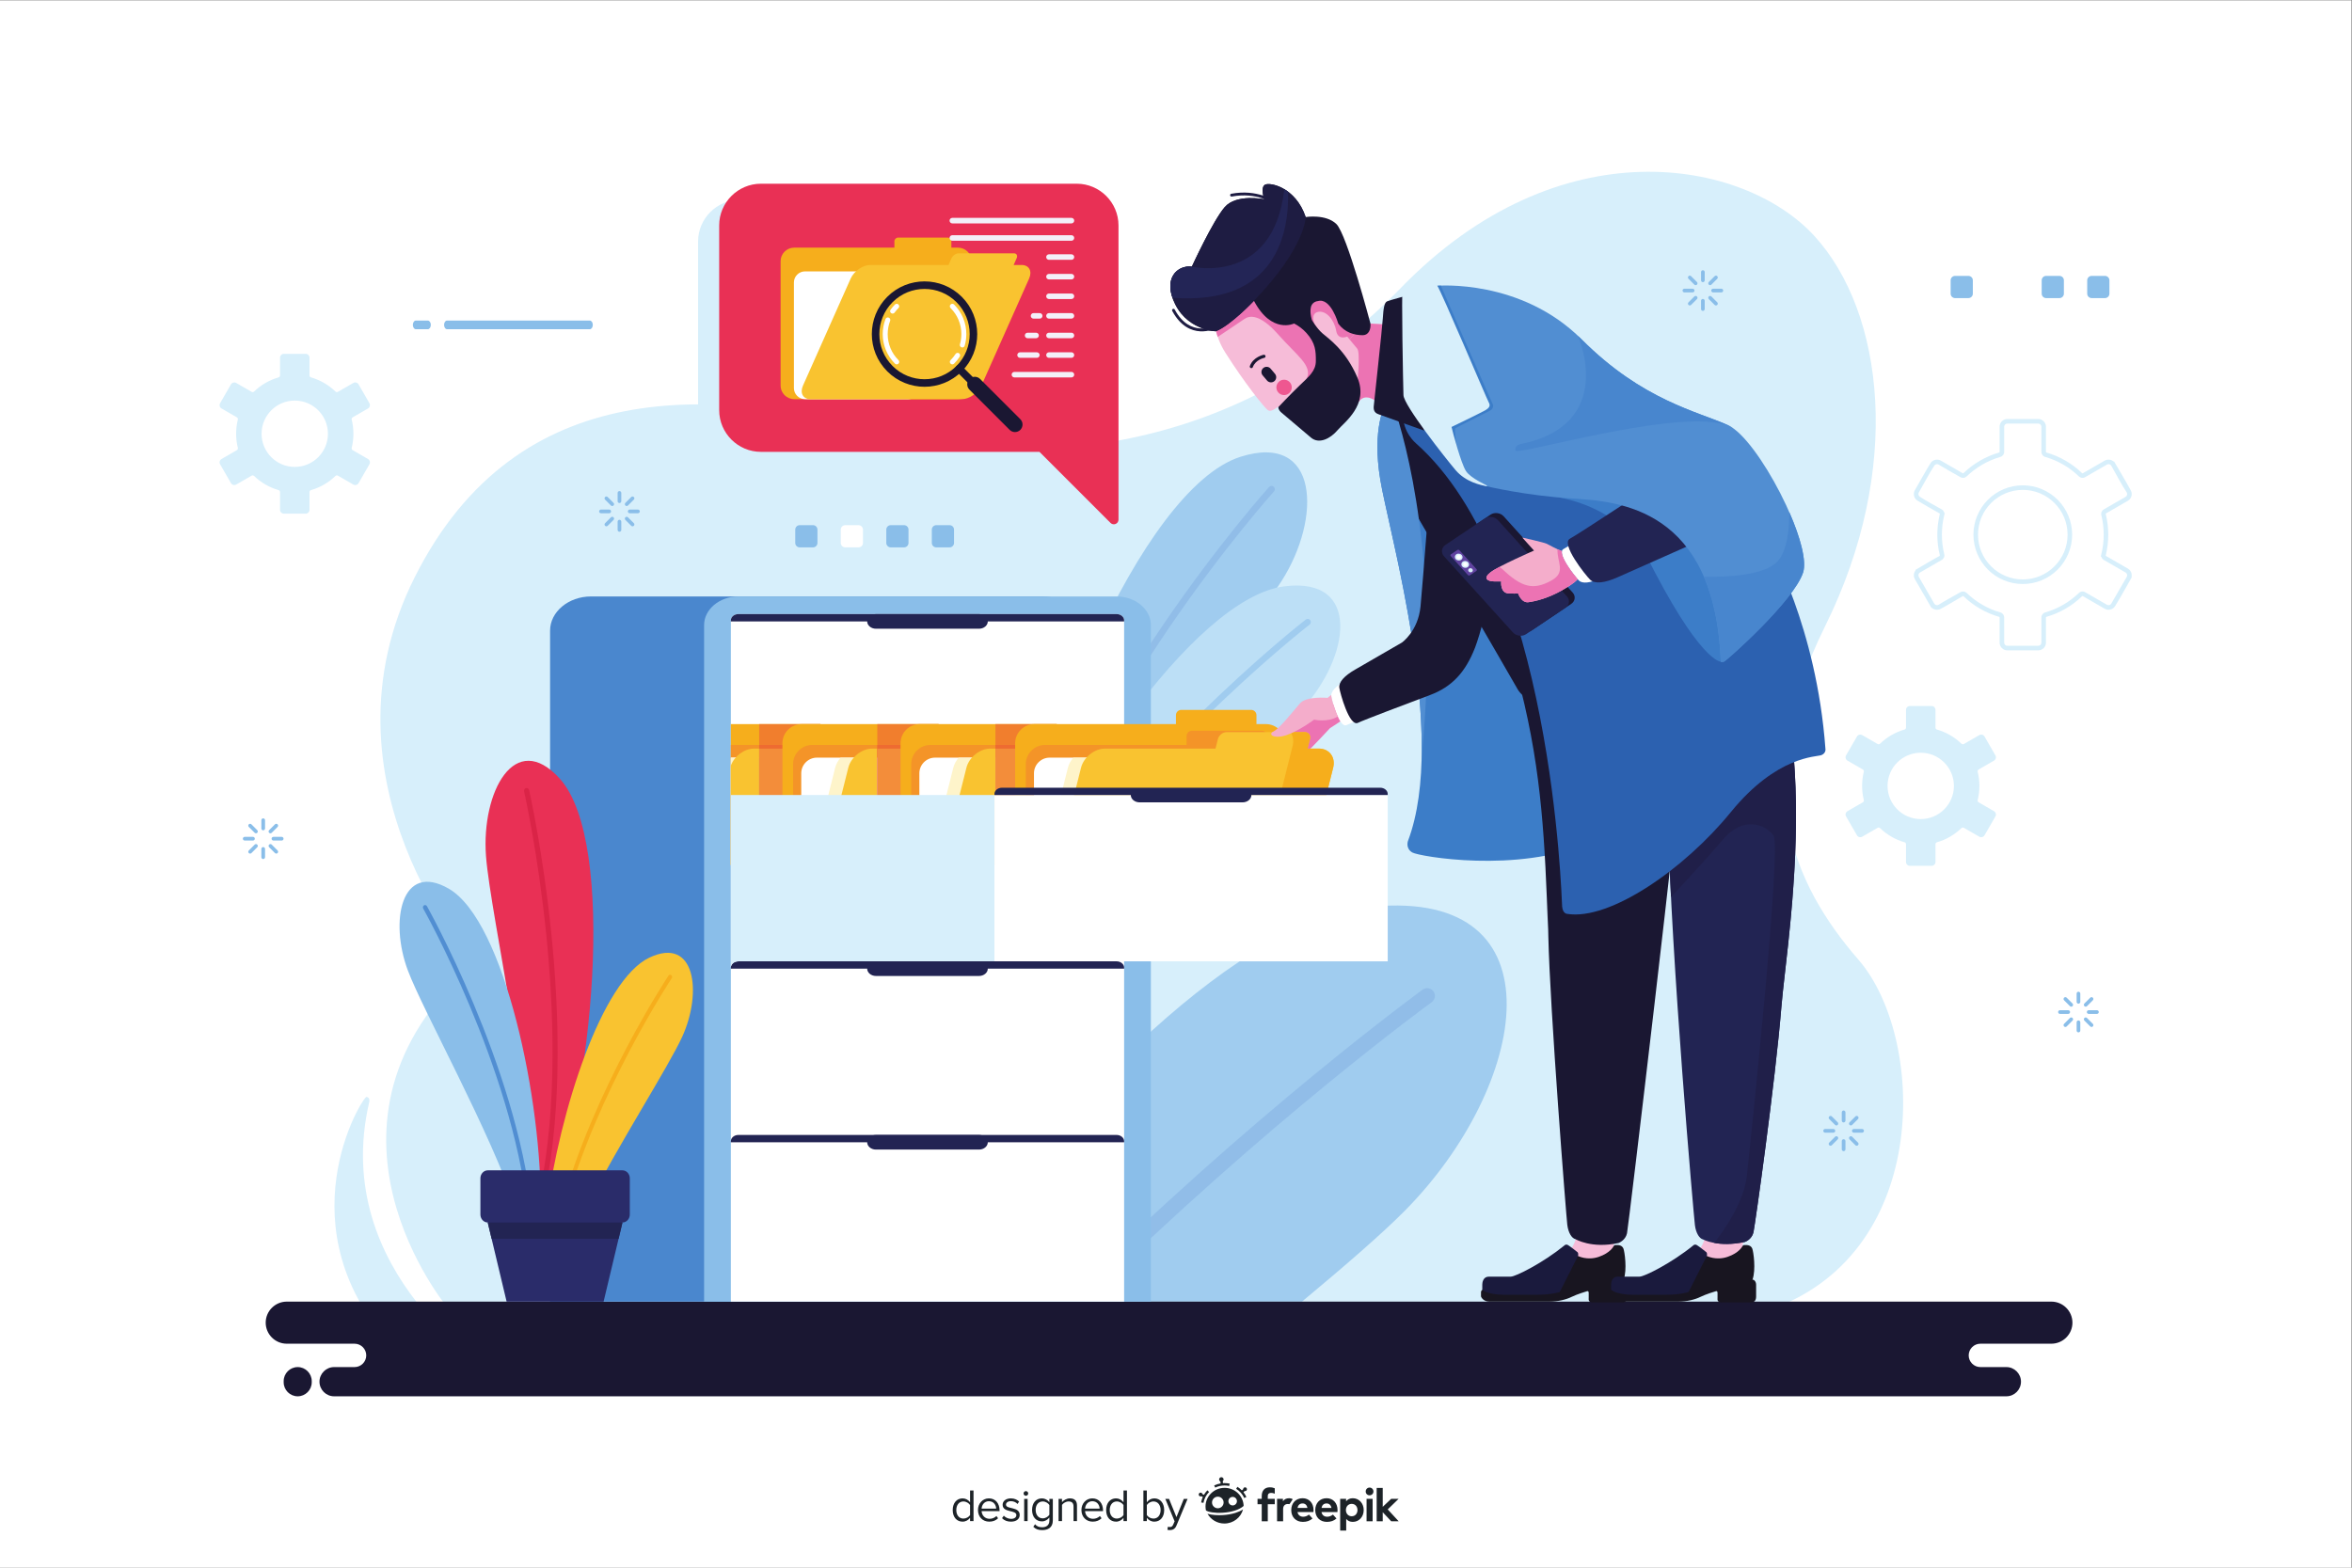 <?xml version="1.0" encoding="UTF-8" standalone="no"?>
<svg
   xmlns:dc="http://purl.org/dc/elements/1.1/"
   xmlns:cc="http://creativecommons.org/ns#"
   xmlns:rdf="http://www.w3.org/1999/02/22-rdf-syntax-ns#"
   xmlns:svg="http://www.w3.org/2000/svg"
   xmlns="http://www.w3.org/2000/svg"
   xmlns:sodipodi="http://sodipodi.sourceforge.net/DTD/sodipodi-0.dtd"
   xmlns:inkscape="http://www.inkscape.org/namespaces/inkscape"
   version="1.1"
   id="svg2"
   xml:space="preserve"
   width="1000"
   height="666.667"
   viewBox="0 0 1000 666.667"
   sodipodi:docname="2827395.eps"><rect x="0" y="0" width="1000" height="666.667" fill="#808080" stroke="none"/><defs
     id="defs6" /><sodipodi:namedview
     pagecolor="#ffffff"
     bordercolor="#666666"
     borderopacity="1"
     objecttolerance="10"
     gridtolerance="10"
     guidetolerance="10"
     inkscape:pageopacity="0"
     inkscape:pageshadow="2"
     inkscape:window-width="640"
     inkscape:window-height="480"
     id="namedview4" /><g
     id="g10"
     inkscape:groupmode="layer"
     inkscape:label="ink_ext_XXXXXX"
     transform="matrix(1.333,0,0,-1.333,0,666.667)"><g
       id="g12"
       transform="scale(0.1)"><path
         d="M 7500,0 H 0 V 5000 H 7500 V 0"
         style="fill:#ffffff;fill-opacity:1;fill-rule:nonzero;stroke:none"
         id="path14" /><path
         d="m 2359.61,4363.84 h 1007.52 c 73.19,0 133.06,-59.86 133.06,-133.05 v -548.72 -40.6 -349.29 c 0,-6.14 -3.5,-11.37 -9.16,-13.72 -5.68,-2.35 -11.85,-1.12 -16.19,3.22 l -226.74,226.73 h -888.49 c -73.19,0 -133.07,59.88 -133.07,133.06 v 589.32 c 0,73.19 59.88,133.05 133.07,133.05"
         style="fill:#d7effb;fill-opacity:1;fill-rule:evenodd;stroke:none"
         id="path16" /><path
         d="m 1578.11,618.441 c 0,0 -528.56,318.02 -400.36,867.209 0,0 3.75,14.07 -8.53,16.33 -12.29,2.29 -274.919,-420.18 92.05,-806.898 z m -148.96,208.957 c 0,0 -494.654,589.852 82.43,1100.652 0,0 -518.197,577.42 -188.43,1232.57 329.76,655.16 965.73,599.63 1472.16,466.38 506.42,-133.25 1165.95,-66.62 1672.36,455.27 506.43,521.91 1095.3,410.87 1319.07,166.57 223.76,-244.29 282.64,-743.99 35.32,-1243.68 -247.31,-499.7 -106,-821.71 106,-1066.01 211.99,-244.29 235.54,-924.3 -270.89,-1111.752 H 1429.15 v 0"
         style="fill:#d7effb;fill-opacity:1;fill-rule:evenodd;stroke:none"
         id="path18" /><path
         d="m 4378.18,2108.8 c 609.65,57.47 496.02,-572.57 102.89,-969.76 -72.05,-72.79 -186.95,-172.399 -328.32,-290.22 H 2928.82 c 473.53,664.63 1030.65,1220.5 1449.36,1259.98"
         style="fill:#a0ccef;fill-opacity:1;fill-rule:evenodd;stroke:none"
         id="path20" /><path
         d="m 3390.4,848.82 c 599.9,597.3 1143.78,992.72 1147.12,995.16 10.98,8.06 26.4,5.67 34.45,-5.3 8.05,-10.98 5.66,-26.41 -5.32,-34.46 -3.25,-2.38 -524.11,-381.05 -1106.88,-955.4 h -69.37"
         style="fill:#91bde8;fill-opacity:1;fill-rule:evenodd;stroke:none"
         id="path22" /><path
         d="m 3957.24,3544.22 c 250.21,78.81 259.16,-195.32 130.14,-396.99 -122.33,-191.21 -659.4,-784.79 -781,-1090.07 l -65.92,35.11 c 35.61,455.54 396.45,1351.07 716.78,1451.95"
         style="fill:#a0ccef;fill-opacity:1;fill-rule:evenodd;stroke:none"
         id="path24" /><path
         d="m 3264.7,2079.36 c 153.34,666.24 780.93,1365.85 783.04,1368.24 3.89,4.35 10.57,4.74 14.93,0.87 4.34,-3.88 4.73,-10.56 0.86,-14.92 -2.12,-2.38 -630.46,-702.78 -779.76,-1364.35 l -19.07,10.16"
         style="fill:#91bde8;fill-opacity:1;fill-rule:evenodd;stroke:none"
         id="path26" /><path
         d="m 4096.3,3130.67 c 247.99,31.53 209.98,-227.06 54.82,-394.35 -128.56,-138.61 -606.37,-511.9 -835.35,-781.14 l -105.07,39.62 c 153.38,433.63 592.85,1098.65 885.6,1135.87"
         style="fill:#bcdff6;fill-opacity:1;fill-rule:evenodd;stroke:none"
         id="path28" /><path
         d="m 3249.08,1980.33 c 287.89,556.12 913.48,1042.63 915.74,1044.4 4.38,3.42 10.7,2.65 14.13,-1.72 3.42,-4.37 2.66,-10.69 -1.71,-14.12 -2.24,-1.76 -623.81,-485.13 -909.49,-1035.6 l -18.67,7.04"
         style="fill:#a0ccef;fill-opacity:1;fill-rule:evenodd;stroke:none"
         id="path30" /><path
         d="m 949.551,546.742 c 24.613,0 44.75,20.129 44.75,44.746 v 3.731 c 0,24.621 -20.137,44.75 -44.75,44.75 v 0 c -24.61,0 -44.754,-20.129 -44.754,-44.75 v -3.731 c 0,-24.617 20.141,-44.746 44.754,-44.746 z M 914.59,848.82 h 5628.47 c 36.9,0 67.13,-30.218 67.13,-67.121 v -0.008 c 0,-36.91 -30.21,-67.132 -67.13,-67.132 h -226.49 c -20.52,0 -37.3,-16.789 -37.3,-37.278 v 0 c 0,-20.519 16.78,-37.312 37.3,-37.312 h 82.85 c 25.64,0 46.63,-20.981 46.63,-46.61 v 0 c 0,-25.64 -20.98,-46.617 -46.63,-46.617 H 1065.63 c -25.64,0 -46.62,20.969 -46.62,46.617 v 0 c 0,25.629 20.98,46.61 46.62,46.61 h 65.26 c 20.51,0 37.29,16.793 37.29,37.312 v 0 c 0,20.5 -16.78,37.278 -37.29,37.278 h -216.3 c -36.922,0 -67.129,30.211 -67.129,67.132 v 0.008 c 0,36.91 30.234,67.121 67.129,67.121 v 0"
         style="fill:#1a1732;fill-opacity:1;fill-rule:evenodd;stroke:none"
         id="path32" /><path
         d="m 6074.36,2673.76 c -14.66,-4.23 -28.57,-10.2 -41.48,-17.66 -13.24,-7.66 -25.45,-16.88 -36.39,-27.42 -2.13,-2.05 -5.31,-2.36 -7.75,-0.95 l -49.16,28.39 -0.27,0.16 c -2.83,1.54 -6.04,1.82 -8.97,1.03 -3.03,-0.81 -5.74,-2.76 -7.42,-5.66 l -0.2,-0.33 -34.59,-59.92 c -1.67,-2.89 -2,-6.22 -1.18,-9.26 0.8,-3.02 2.76,-5.73 5.66,-7.4 l 0.33,-0.21 48.76,-28.16 c 2.57,-1.47 3.74,-4.44 3.07,-7.17 h 0.02 c -1.81,-7.25 -3.19,-14.71 -4.12,-22.35 -0.9,-7.45 -1.37,-15.06 -1.37,-22.8 0,-7.74 0.47,-15.35 1.37,-22.79 0.93,-7.64 2.32,-15.11 4.12,-22.35 0.74,-3.02 -0.77,-6.06 -3.44,-7.38 l -48.75,-28.15 0.01,-0.01 c -2.9,-1.67 -4.86,-4.39 -5.66,-7.41 -0.82,-3.04 -0.49,-6.37 1.18,-9.25 l 34.79,-60.26 v 0 c 1.68,-2.9 4.39,-4.85 7.42,-5.66 3.03,-0.81 6.34,-0.48 9.22,1.19 l 0.38,0.19 48.83,28.2 c 2.55,1.46 5.69,1 7.72,-0.94 10.93,-10.54 23.15,-19.78 36.39,-27.43 12.99,-7.51 26.98,-13.5 41.75,-17.73 2.86,-0.82 4.73,-3.43 4.73,-6.25 v -56.73 c 0,-3.34 1.37,-6.39 3.58,-8.59 2.2,-2.21 5.23,-3.59 8.58,-3.59 h 69.61 c 3.33,0 6.37,1.38 8.59,3.59 2.2,2.2 3.57,5.25 3.57,8.59 v 56.73 c 0,3.06 2.14,5.64 5.01,6.33 14.66,4.23 28.56,10.19 41.48,17.65 13.23,7.65 25.44,16.89 36.37,27.43 2.24,2.14 5.61,2.38 8.08,0.73 l 48.84,-28.19 c 2.9,-1.66 6.21,-1.99 9.24,-1.18 3.03,0.81 5.74,2.76 7.41,5.66 l 0.21,0.33 34.6,59.95 h -0.01 c 1.67,2.88 2,6.2 1.18,9.23 -0.81,3.03 -2.76,5.75 -5.62,7.41 l -49.13,28.36 c -2.57,1.47 -3.73,4.43 -3.08,7.18 v 0 c 1.8,7.24 3.18,14.7 4.11,22.35 0.9,7.44 1.37,15.05 1.37,22.79 0,7.74 -0.47,15.35 -1.37,22.81 -0.93,7.63 -2.31,15.09 -4.11,22.34 -0.74,3.02 0.75,6.06 3.44,7.38 l 48.77,28.16 c 2.86,1.66 4.81,4.37 5.62,7.4 0.82,3.03 0.49,6.35 -1.18,9.24 l -0.19,0.36 -34.6,59.92 -0.01,-0.01 c -1.67,2.9 -4.38,4.85 -7.41,5.66 -3.03,0.81 -6.34,0.49 -9.23,-1.17 v -0.02 l -49.17,-28.39 c -2.63,-1.52 -5.86,-0.99 -7.89,1.08 -10.9,10.5 -23.08,19.67 -36.25,27.29 -12.99,7.51 -26.99,13.5 -41.74,17.74 -2.86,0.82 -4.74,3.42 -4.74,6.25 v 56.73 c 0,3.34 -1.37,6.37 -3.57,8.59 -2.22,2.21 -5.26,3.57 -8.59,3.57 h -69.61 c -3.35,0 -6.38,-1.36 -8.58,-3.57 -2.21,-2.22 -3.58,-5.25 -3.58,-8.59 v -56.73 c 0,-3.07 -2.13,-5.64 -5,-6.33 z m -22.87,-104.88 c 19.15,19.14 45.61,30.99 74.84,30.99 29.21,0 55.67,-11.85 74.81,-30.99 19.16,-19.16 31.01,-45.61 31.01,-74.83 0,-29.22 -11.85,-55.67 -31.01,-74.83 -19.14,-19.13 -45.6,-30.99 -74.81,-30.99 -29.23,0 -55.69,11.86 -74.84,30.99 -19.14,19.16 -30.98,45.61 -30.98,74.83 0,29.22 11.84,55.67 30.98,74.83 z m -55.01,-209.46 v 0 0"
         style="fill:#d7effb;fill-opacity:1;fill-rule:evenodd;stroke:none"
         id="path34" /><path
         d="m 6345.05,3546.47 c -10.15,-4.32 -19.98,-9.24 -29.45,-14.71 -9.66,-5.58 -18.93,-11.73 -27.74,-18.37 -8.83,-6.67 -17.29,-13.88 -25.28,-21.6 -0.31,-0.29 -0.7,-0.46 -1.12,-0.51 -0.42,-0.05 -0.84,0.03 -1.2,0.23 -23.44,13.53 -46.93,27.02 -70.34,40.62 -2.78,1.51 -5.78,2.42 -8.81,2.77 -3.11,0.35 -6.26,0.11 -9.23,-0.7 -3.09,-0.82 -6.03,-2.25 -8.63,-4.22 -2.48,-1.91 -4.64,-4.32 -6.29,-7.19 -17,-27.52 -33.12,-57.33 -49.39,-85.48 -1.65,-2.86 -2.65,-5.96 -3.05,-9.1 -0.42,-3.24 -0.18,-6.5 0.64,-9.56 0.82,-3.09 2.25,-6.02 4.23,-8.61 1.91,-2.5 4.32,-4.66 7.18,-6.31 22.43,-13.85 46.75,-27 69.7,-40.25 0.35,-0.2 0.62,-0.53 0.79,-0.9 0.17,-0.39 0.21,-0.83 0.1,-1.23 l -1.59,-6.5 0.09,-0.03 c -0.71,-3.16 -1.35,-6.37 -1.96,-9.63 -1.01,-5.58 -1.85,-11.06 -2.52,-16.44 -0.63,-5.34 -1.14,-10.85 -1.47,-16.51 -0.35,-5.7 -0.53,-11.27 -0.53,-16.69 0,-5.43 0.18,-10.98 0.53,-16.67 0.33,-5.67 0.84,-11.19 1.47,-16.53 0.67,-5.38 1.51,-10.87 2.53,-16.44 1.02,-5.54 2.18,-10.93 3.47,-16.17 0.11,-0.43 0.06,-0.88 -0.12,-1.26 -0.21,-0.42 -0.51,-0.76 -0.86,-0.94 -25.62,-13.67 -51.62,-29.76 -76.93,-44.4 l 0.9,-1.12 -0.78,-0.97 c -1.98,-2.59 -3.41,-5.53 -4.23,-8.61 -0.82,-3.06 -1.06,-6.32 -0.64,-9.57 0.4,-3.13 1.4,-6.23 3.06,-9.08 l 53.06,-91.9 0.99,0.6 c 0.53,-0.49 1.07,-0.94 1.62,-1.38 2.6,-1.97 5.54,-3.4 8.63,-4.24 3.04,-0.81 6.29,-1.04 9.54,-0.62 3.05,0.39 6.06,1.35 8.85,2.91 23.22,12.31 47.1,27.19 70.01,40.43 0.35,0.19 0.76,0.25 1.18,0.2 0.42,-0.05 0.84,-0.23 1.14,-0.52 8,-7.72 16.44,-14.93 25.28,-21.58 8.8,-6.64 18.06,-12.78 27.72,-18.35 9.53,-5.52 19.44,-10.46 29.63,-14.81 10.16,-4.31 20.6,-8.02 31.25,-11.07 0.41,-0.13 0.79,-0.37 1.01,-0.69 0.26,-0.36 0.42,-0.78 0.39,-1.18 v -80.47 c 0,-3.29 0.68,-6.46 1.88,-9.37 1.27,-3.02 3.09,-5.73 5.37,-7.98 2.25,-2.25 4.97,-4.08 7.96,-5.33 2.89,-1.21 6.06,-1.88 9.35,-1.88 h 98.75 c 3.29,0 6.46,0.67 9.37,1.88 2.98,1.25 5.69,3.08 7.98,5.33 2.24,2.25 4.07,4.96 5.33,7.98 1.2,2.91 1.88,6.08 1.88,9.37 v 80.47 c 0,0.49 0.15,0.91 0.38,1.22 0.25,0.31 0.65,0.56 1.1,0.67 l 0.32,0.11 c 10.71,3.09 21.07,6.79 31.02,11.02 10.15,4.32 19.99,9.24 29.47,14.73 9.65,5.57 18.91,11.71 27.71,18.36 8.85,6.66 17.31,13.88 25.3,21.6 0.34,0.31 0.77,0.5 1.15,0.54 0.44,0.03 0.88,-0.07 1.26,-0.32 l 69.69,-40.23 c 2.87,-1.65 5.94,-2.65 9.06,-3.05 3.23,-0.41 6.49,-0.18 9.56,0.63 3.06,0.84 6.02,2.27 8.59,4.24 2.44,1.86 4.56,4.21 6.2,6.98 18.31,29.44 35.62,61.69 53.08,91.92 l -0.94,0.56 c 0.17,0.77 0.31,1.55 0.4,2.33 0.42,3.23 0.2,6.48 -0.62,9.55 -0.82,3.07 -2.26,6.02 -4.24,8.6 -1.91,2.5 -4.32,4.66 -7.17,6.31 l -69.71,40.25 c -0.35,0.19 -0.62,0.52 -0.79,0.89 -0.16,0.4 -0.2,0.85 -0.11,1.27 l 1.82,7.37 -0.1,0.02 c 0.62,2.86 1.2,5.78 1.74,8.74 1.02,5.56 1.87,11.06 2.53,16.45 0.64,5.34 1.15,10.86 1.49,16.53 0.34,5.69 0.51,11.24 0.51,16.67 0,5.41 -0.17,10.98 -0.51,16.66 -0.34,5.68 -0.85,11.2 -1.49,16.57 -0.65,5.34 -1.49,10.82 -2.53,16.44 -1.01,5.52 -2.18,10.91 -3.46,16.13 -0.11,0.42 -0.05,0.87 0.12,1.29 0.19,0.38 0.51,0.71 0.89,0.9 l 69.62,40.2 c 2.87,1.67 5.28,3.82 7.16,6.31 1.98,2.62 3.41,5.55 4.23,8.6 0.82,3.05 1.04,6.31 0.62,9.55 -0.37,3.04 -1.35,6.06 -2.94,8.88 -16.58,30.73 -35.6,61.71 -53.15,92.11 l -1,-0.58 c -0.53,0.48 -1.07,0.93 -1.65,1.37 -2.57,1.97 -5.53,3.4 -8.59,4.22 -3.07,0.82 -6.33,1.06 -9.56,0.65 -3.15,-0.39 -6.22,-1.39 -9.05,-3.01 l -5.15,-2.96 0.01,-0.06 -64.65,-37.31 c -0.38,-0.23 -0.83,-0.3 -1.24,-0.24 -0.41,0.05 -0.8,0.24 -1.09,0.54 l -0.18,0.17 c -7.91,7.62 -16.36,14.81 -25.23,21.51 -8.85,6.65 -18.07,12.76 -27.59,18.27 -9.53,5.51 -19.45,10.46 -29.64,14.8 -10.16,4.3 -20.59,8.02 -31.25,11.07 -0.41,0.12 -0.77,0.37 -1.01,0.69 -0.26,0.35 -0.42,0.77 -0.39,1.18 v 80.48 c 0,3.28 -0.68,6.46 -1.88,9.36 -1.26,3.01 -3.09,5.73 -5.36,7.97 -2.27,2.26 -4.97,4.09 -7.95,5.34 -2.91,1.21 -6.08,1.88 -9.37,1.88 h -98.75 c -3.29,0 -6.46,-0.67 -9.35,-1.88 -2.99,-1.25 -5.71,-3.08 -7.99,-5.34 -4.45,-4.44 -7.22,-10.59 -7.22,-17.33 v -80.48 c 0,-0.47 -0.15,-0.89 -0.39,-1.23 -0.25,-0.32 -0.63,-0.56 -1.08,-0.66 l -0.32,-0.11 c -10.73,-3.1 -21.09,-6.79 -31.04,-11.03 z m 34.71,-3.03 c -9.85,-2.85 -19.54,-6.33 -29.01,-10.35 -9.61,-4.09 -18.91,-8.74 -27.87,-13.92 -9.07,-5.25 -17.84,-11.07 -26.24,-17.4 -8.45,-6.36 -16.44,-13.19 -23.98,-20.46 -2.68,-2.57 -6,-4.07 -9.43,-4.49 -3.49,-0.43 -7.12,0.28 -10.25,2.1 -23.13,13.35 -47.43,26.56 -70.08,40.46 -1.1,0.58 -2.25,0.92 -3.4,1.05 -1.31,0.15 -2.62,0.04 -3.87,-0.29 -1.28,-0.35 -2.5,-0.93 -3.53,-1.73 -1.01,-0.76 -1.89,-1.74 -2.56,-2.9 -16.85,-25.51 -33.77,-58.44 -49.37,-85.49 -0.67,-1.15 -1.08,-2.39 -1.23,-3.63 -0.18,-1.3 -0.05,-2.66 0.3,-3.98 0.33,-1.28 0.91,-2.49 1.71,-3.54 0.76,-1.01 1.76,-1.88 2.92,-2.55 20.79,-13.76 47.59,-27.51 69.63,-40.25 3.23,-1.85 5.59,-4.63 6.94,-7.79 0.48,-1.11 0.82,-2.25 1.04,-3.44 l 1.44,-0.47 -1.62,-6.5 c -1.25,-5.11 -2.36,-10.21 -3.3,-15.3 -0.9,-4.95 -1.68,-10.13 -2.35,-15.54 -0.64,-5.26 -1.12,-10.49 -1.42,-15.65 -0.31,-5.04 -0.47,-10.33 -0.47,-15.83 0,-5.51 0.16,-10.78 0.47,-15.82 0.3,-5.17 0.78,-10.4 1.42,-15.67 0.67,-5.4 1.46,-10.57 2.35,-15.53 0.95,-5.09 2.06,-10.2 3.31,-15.31 0.94,-3.79 0.49,-7.6 -1.05,-10.87 -1.49,-3.27 -4.1,-6.01 -7.45,-7.73 l -61.66,-35.61 0.02,-0.02 -7.3,-4.22 c -1.16,-0.66 -2.16,-1.55 -2.92,-2.55 -0.79,-1.04 -1.38,-2.25 -1.71,-3.54 -0.35,-1.32 -0.48,-2.68 -0.3,-3.98 0.15,-1.24 0.56,-2.48 1.23,-3.63 l 45.66,-79.11 0.01,0.01 3.7,-6.39 c 0.66,-1.16 1.55,-2.14 2.56,-2.9 1.03,-0.8 2.25,-1.39 3.53,-1.73 1.31,-0.35 2.67,-0.45 3.97,-0.29 1.22,0.16 2.45,0.57 3.6,1.23 22.09,13.88 47.02,27.12 69.82,40.28 3.25,1.85 6.8,2.5 10.17,2.09 3.5,-0.42 6.83,-1.96 9.45,-4.46 l 0.02,-0.02 c 7.54,-7.28 15.55,-14.12 23.99,-20.47 8.39,-6.32 17.16,-12.14 26.23,-17.39 9,-5.2 18.38,-9.89 28.06,-14 9.51,-4.04 19.36,-7.54 29.54,-10.45 3.57,-1.02 6.54,-3.16 8.63,-5.93 2.12,-2.8 3.33,-6.29 3.33,-9.95 l 0.03,-80.47 c 0,-1.35 0.26,-2.64 0.75,-3.79 0.48,-1.19 1.25,-2.3 2.19,-3.24 0.91,-0.94 2.03,-1.69 3.24,-2.2 1.16,-0.48 2.43,-0.74 3.79,-0.74 h 98.75 c 1.37,0 2.63,0.26 3.79,0.74 1.22,0.51 2.33,1.26 3.25,2.18 0.93,0.96 1.69,2.07 2.19,3.26 0.48,1.15 0.74,2.44 0.74,3.79 v 80.47 c 0,3.83 1.34,7.38 3.58,10.22 2.29,2.88 5.47,5 9.13,5.86 9.84,2.83 19.54,6.29 29,10.33 9.62,4.09 18.93,8.75 27.87,13.92 9.08,5.25 17.85,11.07 26.25,17.4 8.43,6.35 16.45,13.19 23.99,20.46 2.79,2.69 6.31,4.2 9.91,4.52 3.68,0.34 7.43,-0.55 10.59,-2.64 l 68.9,-39.78 c 1.14,-0.66 2.4,-1.06 3.64,-1.23 1.3,-0.16 2.66,-0.05 3.99,0.3 1.28,0.34 2.49,0.93 3.53,1.73 1,0.76 1.88,1.74 2.55,2.9 16.37,28.54 32.98,56.96 49.39,85.5 0.66,1.15 1.06,2.39 1.22,3.64 0.16,1.3 0.06,2.64 -0.31,3.96 -0.33,1.3 -0.91,2.52 -1.69,3.55 -0.77,1.03 -1.72,1.89 -2.87,2.54 l -69.69,40.24 c -3.25,1.86 -5.6,4.63 -6.94,7.8 -0.37,0.86 -0.67,1.74 -0.88,2.65 l -1.82,0.37 1.83,7.39 c 1.25,5.11 2.37,10.22 3.3,15.3 0.9,4.95 1.69,10.13 2.36,15.53 0.63,5.28 1.12,10.51 1.42,15.68 0.32,5.04 0.46,10.31 0.46,15.82 0,5.49 -0.14,10.77 -0.46,15.81 -0.3,5.16 -0.79,10.39 -1.42,15.66 -0.68,5.46 -1.47,10.67 -2.36,15.58 -0.94,5.07 -2.05,10.17 -3.3,15.27 -0.94,3.8 -0.47,7.62 1.05,10.89 1.51,3.26 4.1,6 7.4,7.7 l 69.02,39.86 c 1.14,0.63 2.11,1.52 2.9,2.53 0.78,1.02 1.35,2.24 1.69,3.56 0.37,1.32 0.47,2.66 0.31,3.96 -0.16,1.25 -0.56,2.49 -1.22,3.64 -16.86,25.06 -33.75,58.55 -49.39,85.5 -0.67,1.16 -1.55,2.14 -2.55,2.9 -1.04,0.8 -2.25,1.38 -3.53,1.73 -1.33,0.35 -2.69,0.46 -3.98,0.29 -1.22,-0.15 -2.46,-0.56 -3.64,-1.24 l -69.74,-40.26 c -3.28,-1.91 -6.97,-2.55 -10.45,-2.08 -3.5,0.48 -6.84,2.09 -9.44,4.65 -7.57,7.3 -15.55,14.11 -23.87,20.37 -8.28,6.24 -17.02,12.02 -26.16,17.3 -8.98,5.2 -18.36,9.88 -28.03,14 -9.52,4.03 -19.37,7.54 -29.54,10.45 -3.57,1.02 -6.55,3.16 -8.63,5.93 -2.13,2.8 -3.34,6.29 -3.34,9.95 l -0.03,80.48 c 0,1.34 -0.26,2.62 -0.74,3.77 -0.49,1.2 -1.26,2.3 -2.2,3.25 -0.91,0.94 -2.02,1.69 -3.24,2.2 -1.16,0.48 -2.42,0.75 -3.79,0.75 h -98.75 c -1.36,0 -2.63,-0.27 -3.79,-0.75 -1.21,-0.51 -2.33,-1.26 -3.25,-2.18 -1.8,-1.83 -2.93,-4.32 -2.93,-7.04 v -80.48 c 0,-3.86 -1.33,-7.4 -3.54,-10.22 -2.33,-2.88 -5.51,-4.99 -9.17,-5.84 z m 17.41,-115.85 c -17.44,-7.22 -33.16,-17.84 -46.35,-31.04 -13.21,-13.2 -23.83,-28.93 -31.03,-46.35 -6.98,-16.81 -10.82,-35.26 -10.82,-54.65 0,-19.4 3.84,-37.85 10.82,-54.66 7.2,-17.42 17.83,-33.15 31.03,-46.35 13.19,-13.2 28.93,-23.82 46.35,-31.04 16.79,-6.96 35.26,-10.8 54.66,-10.8 19.36,0 37.81,3.84 54.61,10.8 17.45,7.21 33.19,17.84 46.37,31.04 13.22,13.2 23.83,28.93 31.06,46.35 6.96,16.81 10.8,35.27 10.8,54.66 0,19.39 -3.84,37.84 -10.8,54.65 -7.22,17.42 -17.84,33.15 -31.06,46.35 -13.18,13.2 -28.92,23.82 -46.35,31.04 -16.79,6.96 -35.25,10.8 -54.63,10.8 -19.41,0 -37.87,-3.84 -54.66,-10.8 z m -56.66,-20.72 c 14.47,14.48 31.82,26.17 51.13,34.17 18.57,7.69 38.9,11.93 60.19,11.93 21.27,0 41.59,-4.24 60.15,-11.93 19.32,-8 36.67,-19.69 51.15,-34.17 14.48,-14.49 26.19,-31.84 34.16,-51.15 7.71,-18.57 11.95,-38.89 11.95,-60.17 0,-21.28 -4.24,-41.61 -11.95,-60.18 -7.99,-19.32 -19.68,-36.66 -34.16,-51.14 -14.47,-14.48 -31.81,-26.17 -51.11,-34.16 -18.56,-7.71 -38.91,-11.95 -60.19,-11.95 -21.29,0 -41.62,4.24 -60.19,11.94 -19.31,7.99 -36.66,19.69 -51.13,34.17 -14.48,14.48 -26.17,31.83 -34.17,51.14 -7.71,18.57 -11.95,38.9 -11.95,60.18 0,21.28 4.24,41.6 11.95,60.17 8,19.31 19.69,36.66 34.17,51.15 v 0"
         style="fill:#d7effb;fill-opacity:1;fill-rule:evenodd;stroke:none"
         id="path36" /><path
         d="m 2426.94,4415.16 h 1007.53 c 73.19,0 133.06,-59.87 133.06,-133.07 v -548.72 -40.59 -349.29 c 0,-6.14 -3.5,-11.38 -9.17,-13.73 -5.67,-2.35 -11.85,-1.12 -16.19,3.22 l -226.73,226.74 h -888.5 c -73.18,0 -133.05,59.87 -133.05,133.06 v 589.31 c 0,73.2 59.87,133.07 133.05,133.07"
         style="fill:#e93055;fill-opacity:1;fill-rule:evenodd;stroke:none"
         id="path38" /><path
         d="m 2533.07,3727.83 h 522.66 c 23.81,0 43.29,19.47 43.29,43.29 v 396.81 c 0,23.8 -19.48,43.28 -43.29,43.28 h -21.24 v 20.15 c 0,6.56 -5.36,11.91 -11.92,11.91 h -157.91 c -6.55,0 -11.92,-5.36 -11.92,-11.91 v -20.15 h -319.67 c -23.81,0 -43.3,-19.48 -43.3,-43.28 v -396.81 c 0,-23.81 19.49,-43.29 43.3,-43.29"
         style="fill:#f6ae1c;fill-opacity:1;fill-rule:evenodd;stroke:none"
         id="path40" /><path
         d="m 2897.81,3727.83 h -330.28 c -19.39,0 -35.27,15.87 -35.27,35.27 v 337.1 c 0,19.39 15.88,35.26 35.27,35.26 h 330.28 c 19.4,0 35.27,-15.87 35.27,-35.26 v -337.1 c 0,-19.4 -15.87,-35.27 -35.27,-35.27"
         style="fill:#ffffff;fill-opacity:1;fill-rule:evenodd;stroke:none"
         id="path42" /><path
         d="m 2585.17,3727.83 h 482.58 c 23.82,0 51.97,19.47 62.58,43.29 l 152.12,341.49 c 10.61,23.81 -0.2,43.29 -24.01,43.29 h -25.36 l 9.54,21.44 c 3.87,8.68 -0.07,15.8 -8.76,15.8 h -176.14 c -8.69,0 -18.97,-7.12 -22.84,-15.8 l -9.54,-21.44 h -249.48 c -23.81,0 -51.96,-19.48 -62.57,-43.29 l -152.12,-341.49 c -10.61,-23.82 0.2,-43.29 24,-43.29"
         style="fill:#f9c330;fill-opacity:1;fill-rule:evenodd;stroke:none"
         id="path44" /><path
         d="m 2948.85,4079.48 c -36.85,0 -73.72,-14.05 -101.85,-42.18 -28.12,-28.13 -42.19,-65 -42.19,-101.86 0,-36.86 14.07,-73.72 42.19,-101.85 28.13,-28.12 65,-42.18 101.85,-42.18 36.86,0 73.73,14.06 101.85,42.18 28.13,28.13 42.19,64.99 42.19,101.85 0,36.86 -14.06,73.73 -42.19,101.86 -28.12,28.13 -64.99,42.18 -101.85,42.18 z m -118.87,-25.16 c 32.82,32.82 75.85,49.24 118.87,49.24 43.02,0 86.05,-16.42 118.88,-49.24 32.83,-32.82 49.24,-75.85 49.23,-118.88 0,-43.02 -16.41,-86.04 -49.23,-118.87 -32.83,-32.82 -75.86,-49.24 -118.88,-49.24 -43.02,0 -86.05,16.42 -118.87,49.24 -32.83,32.83 -49.24,75.85 -49.24,118.87 0,43.03 16.41,86.06 49.24,118.88 v 0"
         style="fill:#1a1732;fill-opacity:1;fill-rule:evenodd;stroke:none"
         id="path46" /><path
         d="m 3050.7,3816.57 c -4.7,4.7 -4.7,12.33 0,17.02 4.71,4.71 12.33,4.71 17.03,0 l 39.78,-39.79 c 4.71,-4.69 4.71,-12.32 0,-17.02 -4.7,-4.7 -12.31,-4.7 -17.02,0 l -39.79,39.79"
         style="fill:#1a1732;fill-opacity:1;fill-rule:evenodd;stroke:none"
         id="path48" /><path
         d="m 3092.12,3758.13 c -9.41,9.4 -9.41,24.65 0,34.05 9.39,9.41 24.64,9.41 34.05,0 l 128.24,-128.24 c 9.4,-9.4 9.4,-24.65 0,-34.05 -9.4,-9.41 -24.65,-9.41 -34.05,0 l -128.24,128.24"
         style="fill:#1a1732;fill-opacity:1;fill-rule:evenodd;stroke:none"
         id="path50" /><path
         d="m 2853.45,4004.1 c -2.56,-3.55 -7.51,-4.35 -11.06,-1.8 -3.55,2.55 -4.36,7.5 -1.8,11.06 2.12,2.94 4.34,5.78 6.65,8.48 l 0.37,0.41 c 2.4,2.79 4.71,5.31 6.92,7.52 3.11,3.1 8.14,3.1 11.25,0 3.1,-3.11 3.1,-8.14 0,-11.25 -2.36,-2.34 -4.4,-4.53 -6.15,-6.55 l -0.35,-0.44 c -2.1,-2.47 -4.05,-4.95 -5.83,-7.43 z m 12.33,-151.74 c 3.1,-3.09 3.1,-8.13 0,-11.23 -3.11,-3.11 -8.14,-3.11 -11.25,0 -12.74,12.74 -22.38,27.47 -28.91,43.24 -6.78,16.34 -10.16,33.73 -10.16,51.07 0,8.09 0.76,16.27 2.26,24.41 1.48,7.97 3.71,15.85 6.67,23.56 1.56,4.08 6.13,6.13 10.22,4.56 4.08,-1.56 6.13,-6.14 4.56,-10.22 -2.59,-6.73 -4.54,-13.68 -5.85,-20.75 -1.3,-7.04 -1.96,-14.26 -1.96,-21.56 0,-15.36 2.98,-30.69 8.92,-45.05 5.71,-13.78 14.21,-26.74 25.5,-38.03 z m 181.97,19.59 c 2.37,3.69 7.28,4.76 10.97,2.4 3.69,-2.38 4.76,-7.28 2.39,-10.97 -2.54,-3.95 -5.33,-7.82 -8.36,-11.57 -3.05,-3.78 -6.25,-7.35 -9.57,-10.68 -3.11,-3.11 -8.15,-3.11 -11.26,0 -3.09,3.1 -3.09,8.14 0,11.23 3.11,3.11 5.94,6.24 8.47,9.38 2.65,3.28 5.1,6.7 7.36,10.21 z m -15.83,146.57 c -3.09,3.11 -3.09,8.14 0,11.25 3.11,3.1 8.15,3.1 11.26,0 12.74,-12.74 22.38,-27.48 28.91,-43.25 6.74,-16.3 10.12,-33.68 10.12,-51.08 h 0.03 c 0,-12.42 -1.73,-24.87 -5.2,-36.93 -1.2,-4.22 -5.59,-6.67 -9.82,-5.47 -4.22,1.2 -6.66,5.59 -5.47,9.82 3.06,10.62 4.59,21.59 4.59,32.58 h 0.03 c 0,15.33 -2.99,30.65 -8.95,45.06 -5.71,13.79 -14.2,26.73 -25.5,38.02 v 0"
         style="fill:#ffffff;fill-opacity:1;fill-rule:evenodd;stroke:none"
         id="path52" /><path
         d="m 3037.5,4306.21 h 379.99 c 4.85,0 8.82,-3.97 8.82,-8.81 v 0 c 0,-4.85 -3.97,-8.82 -8.82,-8.82 H 3037.5 c -4.84,0 -8.82,3.97 -8.82,8.82 v 0 c 0,4.84 3.98,8.81 8.82,8.81"
         style="fill:#f3f0f9;fill-opacity:1;fill-rule:evenodd;stroke:none"
         id="path54" /><path
         d="m 3037.5,4250.9 h 379.99 c 4.85,0 8.82,-3.97 8.82,-8.81 v 0 c 0,-4.86 -3.97,-8.82 -8.82,-8.82 H 3037.5 c -4.84,0 -8.82,3.96 -8.82,8.82 v 0 c 0,4.84 3.98,8.81 8.82,8.81"
         style="fill:#f3f0f9;fill-opacity:1;fill-rule:evenodd;stroke:none"
         id="path56" /><path
         d="m 3345.74,4189.98 h 71.75 c 4.85,0 8.82,-3.97 8.82,-8.82 v 0 c 0,-4.85 -3.97,-8.82 -8.82,-8.82 h -71.75 c -4.85,0 -8.81,3.97 -8.81,8.82 v 0 c 0,4.85 3.96,8.82 8.81,8.82"
         style="fill:#f3f0f9;fill-opacity:1;fill-rule:evenodd;stroke:none"
         id="path58" /><path
         d="m 3345.74,4127.45 h 71.75 c 4.85,0 8.82,-3.97 8.82,-8.82 v 0 c 0,-4.85 -3.97,-8.82 -8.82,-8.82 h -71.75 c -4.85,0 -8.81,3.97 -8.81,8.82 v 0 c 0,4.85 3.96,8.82 8.81,8.82"
         style="fill:#f3f0f9;fill-opacity:1;fill-rule:evenodd;stroke:none"
         id="path60" /><path
         d="m 3345.74,4064.92 h 71.75 c 4.85,0 8.82,-3.97 8.82,-8.81 v 0 c 0,-4.86 -3.97,-8.82 -8.82,-8.82 h -71.75 c -4.85,0 -8.81,3.96 -8.81,8.82 v 0 c 0,4.84 3.96,8.81 8.81,8.81"
         style="fill:#f3f0f9;fill-opacity:1;fill-rule:evenodd;stroke:none"
         id="path62" /><path
         d="m 3345.74,4002.39 h 71.75 c 4.85,0 8.82,-3.97 8.82,-8.82 v 0 c 0,-4.84 -3.97,-8.81 -8.82,-8.81 h -71.75 c -4.85,0 -8.81,3.97 -8.81,8.81 v 0 c 0,4.85 3.96,8.82 8.81,8.82"
         style="fill:#f3f0f9;fill-opacity:1;fill-rule:evenodd;stroke:none"
         id="path64" /><path
         d="m 3345.74,3939.86 h 71.75 c 4.85,0 8.82,-3.96 8.82,-8.81 v 0 c 0,-4.85 -3.97,-8.81 -8.82,-8.81 h -71.75 c -4.85,0 -8.81,3.96 -8.81,8.81 v 0 c 0,4.85 3.96,8.81 8.81,8.81"
         style="fill:#f3f0f9;fill-opacity:1;fill-rule:evenodd;stroke:none"
         id="path66" /><path
         d="m 3345.74,3877.34 h 71.75 c 4.85,0 8.82,-3.97 8.82,-8.81 v 0 c 0,-4.86 -3.97,-8.83 -8.82,-8.83 h -71.75 c -4.85,0 -8.81,3.97 -8.81,8.83 v 0 c 0,4.84 3.96,8.81 8.81,8.81"
         style="fill:#f3f0f9;fill-opacity:1;fill-rule:evenodd;stroke:none"
         id="path68" /><path
         d="m 3235.5,3814.81 h 181.99 c 4.85,0 8.82,-3.97 8.82,-8.81 v -0.01 c 0,-4.84 -3.97,-8.81 -8.82,-8.81 H 3235.5 c -4.84,0 -8.81,3.97 -8.81,8.81 v 0.01 c 0,4.84 3.97,8.81 8.81,8.81"
         style="fill:#f3f0f9;fill-opacity:1;fill-rule:evenodd;stroke:none"
         id="path70" /><path
         d="m 3253.54,3877.34 h 53.72 c 4.85,0 8.82,-3.97 8.82,-8.81 v 0 c 0,-4.86 -3.97,-8.83 -8.82,-8.83 h -53.72 c -4.85,0 -8.82,3.97 -8.82,8.83 v 0 c 0,4.84 3.97,8.81 8.82,8.81"
         style="fill:#f3f0f9;fill-opacity:1;fill-rule:evenodd;stroke:none"
         id="path72" /><path
         d="m 3277.6,3939.86 h 27.06 c 4.85,0 8.82,-3.96 8.82,-8.81 v 0 c 0,-4.85 -3.97,-8.81 -8.82,-8.81 h -27.06 c -4.85,0 -8.81,3.96 -8.81,8.81 v 0 c 0,4.85 3.96,8.81 8.81,8.81"
         style="fill:#f3f0f9;fill-opacity:1;fill-rule:evenodd;stroke:none"
         id="path74" /><path
         d="m 3296.46,4002.39 h 19.8 c 4.86,0 8.83,-3.97 8.83,-8.82 v 0 c 0,-4.84 -3.97,-8.81 -8.83,-8.81 h -19.8 c -4.86,0 -8.82,3.97 -8.82,8.81 v 0 c 0,4.85 3.96,8.82 8.82,8.82"
         style="fill:#f3f0f9;fill-opacity:1;fill-rule:evenodd;stroke:none"
         id="path76" /><path
         d="m 2550.65,3325.86 h 42.52 c 7.78,0 14.16,-6.36 14.16,-14.16 v -42.51 c 0,-7.78 -6.38,-14.17 -14.16,-14.17 h -42.52 c -7.79,0 -14.16,6.39 -14.16,14.17 v 42.51 c 0,7.8 6.37,14.16 14.16,14.16"
         style="fill:#8abee9;fill-opacity:1;fill-rule:evenodd;stroke:none"
         id="path78" /><path
         d="m 2695.86,3325.86 h 42.52 c 7.78,0 14.15,-6.36 14.15,-14.16 v -42.51 c 0,-7.78 -6.37,-14.17 -14.15,-14.17 h -42.52 c -7.79,0 -14.15,6.39 -14.15,14.17 v 42.51 c 0,7.8 6.36,14.16 14.15,14.16"
         style="fill:#ffffff;fill-opacity:1;fill-rule:evenodd;stroke:none"
         id="path80" /><path
         d="m 2841.07,3325.86 h 42.51 c 7.79,0 14.16,-6.36 14.16,-14.16 v -42.51 c 0,-7.78 -6.37,-14.17 -14.16,-14.17 h -42.51 c -7.79,0 -14.16,6.39 -14.16,14.17 v 42.51 c 0,7.8 6.37,14.16 14.16,14.16"
         style="fill:#8abee9;fill-opacity:1;fill-rule:evenodd;stroke:none"
         id="path82" /><path
         d="m 2986.27,3325.86 h 42.53 c 7.78,0 14.15,-6.36 14.15,-14.16 v -42.51 c 0,-7.78 -6.37,-14.17 -14.15,-14.17 h -42.53 c -7.78,0 -14.15,6.39 -14.15,14.17 v 42.51 c 0,7.8 6.37,14.16 14.15,14.16"
         style="fill:#8abee9;fill-opacity:1;fill-rule:evenodd;stroke:none"
         id="path84" /><path
         d="m 1364.43,3978.66 c 5.37,0 9.72,-6.22 9.72,-13.87 0,-7.66 -4.35,-13.88 -9.72,-13.88 h -37.9 c -5.36,0 -9.71,6.22 -9.71,13.88 0,7.65 4.35,13.87 9.71,13.87 z m 61.68,-27.75 c -5.36,0 -9.71,6.22 -9.71,13.88 0,7.65 4.35,13.87 9.71,13.87 h 455.01 c 5.36,0 9.71,-6.22 9.71,-13.87 0,-7.66 -4.35,-13.88 -9.71,-13.88 h -455.01 v 0"
         style="fill:#8abee9;fill-opacity:1;fill-rule:evenodd;stroke:none"
         id="path86" /><path
         d="m 2013.38,3415.62 c 2.29,2.3 6.01,2.3 8.3,0 2.29,-2.29 2.29,-6.01 0,-8.3 l -18.66,-18.66 c -2.3,-2.29 -6.01,-2.29 -8.3,0 -2.29,2.29 -2.29,6.01 0,8.3 z m 21.43,-40 c 3.25,0 5.87,-2.62 5.87,-5.86 0,-3.24 -2.62,-5.87 -5.87,-5.87 h -26.4 c -3.23,0 -5.86,2.63 -5.86,5.87 0,3.24 2.63,5.86 5.86,5.86 h 26.4 z m -13.13,-43.43 c 2.29,-2.29 2.29,-6.01 0,-8.3 -2.29,-2.29 -6.01,-2.29 -8.3,0 l -18.66,18.66 c -2.29,2.3 -2.29,6.01 0,8.31 2.29,2.28 6,2.28 8.3,0 l 18.66,-18.67 z m -40,-21.43 c 0,-3.24 -2.62,-5.87 -5.86,-5.87 -3.25,0 -5.86,2.63 -5.86,5.87 v 26.4 c 0,3.24 2.61,5.87 5.86,5.87 3.24,0 5.86,-2.63 5.86,-5.87 v -26.4 z m -43.43,13.13 c -2.29,-2.29 -6.01,-2.29 -8.3,0 -2.29,2.29 -2.29,6.01 0,8.3 l 18.66,18.67 c 2.29,2.28 6.01,2.28 8.3,0 2.3,-2.3 2.3,-6.01 0,-8.31 l -18.66,-18.66 z m -21.43,40 c -3.24,0 -5.86,2.63 -5.86,5.87 0,3.24 2.62,5.86 5.86,5.86 h 26.4 c 3.24,0 5.86,-2.62 5.86,-5.86 0,-3.24 -2.62,-5.87 -5.86,-5.87 h -26.4 z m 13.13,43.43 c -2.29,2.29 -2.29,6.01 0,8.3 2.29,2.3 6.01,2.3 8.3,0 l 18.66,-18.66 c 2.3,-2.29 2.3,-6.01 0,-8.3 -2.29,-2.29 -6.01,-2.29 -8.3,0 l -18.66,18.66 z m 40.01,21.43 c 0,3.24 2.61,5.87 5.86,5.87 3.24,0 5.86,-2.63 5.86,-5.87 v -26.39 c 0,-3.24 -2.62,-5.87 -5.86,-5.87 -3.25,0 -5.86,2.63 -5.86,5.87 v 26.39 0"
         style="fill:#8abee9;fill-opacity:1;fill-rule:evenodd;stroke:none"
         id="path88" /><path
         d="m 5469,4120.19 c 2.28,2.29 6.01,2.29 8.3,0 2.29,-2.3 2.29,-6.01 0,-8.3 l -18.66,-18.67 c -2.29,-2.29 -6.01,-2.29 -8.31,0 -2.27,2.29 -2.27,6 0,8.3 z m 21.43,-40 c 3.24,0 5.87,-2.63 5.87,-5.87 0,-3.24 -2.63,-5.87 -5.87,-5.87 h -26.4 c -3.23,0 -5.87,2.63 -5.87,5.87 0,3.24 2.64,5.87 5.87,5.87 h 26.4 z m -13.13,-43.44 c 2.29,-2.28 2.29,-6.01 0,-8.29 -2.29,-2.29 -6.02,-2.29 -8.3,0 l -18.67,18.65 c -2.27,2.3 -2.27,6.02 0,8.31 2.3,2.29 6.02,2.29 8.31,0 l 18.66,-18.67 z m -40,-21.43 c 0,-3.23 -2.62,-5.86 -5.86,-5.86 -3.25,0 -5.87,2.63 -5.87,5.86 v 26.4 c 0,3.24 2.62,5.86 5.87,5.86 3.24,0 5.86,-2.62 5.86,-5.86 v -26.4 z m -43.43,13.14 c -2.29,-2.29 -6.02,-2.29 -8.29,0 -2.31,2.28 -2.31,6.01 0,8.29 l 18.65,18.67 c 2.3,2.29 6,2.29 8.31,0 2.28,-2.29 2.28,-6.01 0,-8.31 l -18.67,-18.65 z m -21.42,39.99 c -3.25,0 -5.87,2.63 -5.87,5.87 0,3.24 2.62,5.87 5.87,5.87 h 26.39 c 3.23,0 5.87,-2.63 5.87,-5.87 0,-3.24 -2.64,-5.87 -5.87,-5.87 h -26.39 z m 13.13,43.44 c -2.31,2.29 -2.31,6 0,8.3 2.27,2.29 6,2.29 8.29,0 l 18.67,-18.67 c 2.28,-2.3 2.28,-6.01 0,-8.3 -2.31,-2.29 -6.01,-2.29 -8.31,0 l -18.65,18.67 z m 39.99,21.43 c 0,3.23 2.62,5.86 5.87,5.86 3.24,0 5.86,-2.63 5.86,-5.86 v -26.4 c 0,-3.24 -2.62,-5.87 -5.86,-5.87 -3.25,0 -5.87,2.63 -5.87,5.87 v 26.4 0"
         style="fill:#8abee9;fill-opacity:1;fill-rule:evenodd;stroke:none"
         id="path90" /><path
         d="m 5917.91,1439.54 c 2.3,2.28 6.01,2.28 8.3,0 2.3,-2.29 2.3,-6 0,-8.31 l -18.66,-18.65 c -2.29,-2.3 -6.02,-2.3 -8.3,0 -2.3,2.28 -2.3,6 0,8.29 z m 21.44,-40 c 3.23,0 5.86,-2.64 5.86,-5.87 0,-3.23 -2.63,-5.87 -5.86,-5.87 h -26.4 c -3.25,0 -5.87,2.64 -5.87,5.87 0,3.23 2.62,5.87 5.87,5.87 h 26.4 z m -13.14,-43.43 c 2.3,-2.3 2.3,-6 0,-8.31 -2.29,-2.28 -6,-2.28 -8.3,0 l -18.66,18.66 c -2.3,2.3 -2.3,6.03 0,8.31 2.28,2.3 6.01,2.3 8.3,0 l 18.66,-18.66 z m -39.99,-21.43 c 0,-3.25 -2.64,-5.87 -5.88,-5.87 -3.23,0 -5.86,2.62 -5.86,5.87 v 26.39 c 0,3.24 2.63,5.87 5.86,5.87 3.24,0 5.88,-2.63 5.88,-5.87 v -26.39 z m -43.44,13.12 c -2.29,-2.28 -6,-2.28 -8.31,0 -2.27,2.31 -2.27,6.01 0,8.31 l 18.68,18.66 c 2.29,2.3 6.01,2.3 8.3,0 2.29,-2.28 2.29,-6.01 0,-8.31 l -18.67,-18.66 z m -21.42,40 c -3.23,0 -5.88,2.64 -5.88,5.87 0,3.23 2.65,5.87 5.88,5.87 h 26.38 c 3.25,0 5.87,-2.64 5.87,-5.87 0,-3.23 -2.62,-5.87 -5.87,-5.87 h -26.38 z m 13.11,43.43 c -2.27,2.31 -2.27,6.02 0,8.31 2.31,2.28 6.02,2.28 8.31,0 l 18.67,-18.67 c 2.29,-2.29 2.29,-6.01 0,-8.29 -2.29,-2.3 -6.01,-2.3 -8.3,0 l -18.68,18.65 z m 40.01,21.44 c 0,3.24 2.63,5.87 5.86,5.87 3.24,0 5.88,-2.63 5.88,-5.87 v -26.4 c 0,-3.23 -2.64,-5.87 -5.88,-5.87 -3.23,0 -5.86,2.64 -5.86,5.87 v 26.4 0"
         style="fill:#8abee9;fill-opacity:1;fill-rule:evenodd;stroke:none"
         id="path92" /><path
         d="m 877.066,2371.51 c 2.286,2.29 6.008,2.29 8.293,0 2.286,-2.28 2.286,-6 0,-8.31 l -18.664,-18.65 c -2.285,-2.29 -6.007,-2.29 -8.3,0 -2.282,2.28 -2.282,6 0,8.3 z m 21.426,-40 c 3.238,0 5.871,-2.63 5.871,-5.87 0,-3.23 -2.633,-5.86 -5.871,-5.86 h -26.398 c -3.239,0 -5.867,2.63 -5.867,5.86 0,3.24 2.628,5.87 5.867,5.87 h 26.398 z m -13.133,-43.42 c 2.286,-2.31 2.286,-6.02 0,-8.31 -2.285,-2.28 -6.007,-2.28 -8.293,0 l -18.671,18.67 c -2.282,2.28 -2.282,6.01 0,8.29 2.293,2.29 6.015,2.29 8.3,0 l 18.664,-18.65 z m -39.992,-21.44 c 0,-3.24 -2.633,-5.87 -5.871,-5.87 -3.234,0 -5.867,2.63 -5.867,5.87 v 26.4 c 0,3.23 2.633,5.87 5.867,5.87 3.238,0 5.871,-2.64 5.871,-5.87 v -26.4 z m -43.437,13.13 c -2.289,-2.28 -6.012,-2.28 -8.301,0 -2.285,2.29 -2.285,6 0,8.31 l 18.668,18.65 c 2.293,2.29 6.008,2.29 8.293,0 2.297,-2.28 2.297,-6.01 0,-8.29 l -18.66,-18.67 z m -21.434,40 c -3.234,0 -5.863,2.63 -5.863,5.86 0,3.24 2.629,5.87 5.863,5.87 h 26.399 c 3.242,0 5.875,-2.63 5.875,-5.87 0,-3.23 -2.633,-5.86 -5.875,-5.86 h -26.399 z m 13.133,43.42 c -2.285,2.31 -2.285,6.03 0,8.31 2.289,2.29 6.012,2.29 8.301,0 l 18.66,-18.66 c 2.297,-2.3 2.297,-6.02 0,-8.3 -2.285,-2.29 -6,-2.29 -8.293,0 l -18.668,18.65 z m 40,21.43 c 0,3.25 2.633,5.88 5.867,5.88 3.238,0 5.871,-2.63 5.871,-5.88 v -26.39 c 0,-3.23 -2.633,-5.87 -5.871,-5.87 -3.234,0 -5.867,2.64 -5.867,5.87 v 26.39 0"
         style="fill:#8abee9;fill-opacity:1;fill-rule:evenodd;stroke:none"
         id="path94" /><path
         d="m 6666.97,1818.44 c 2.28,2.3 6,2.3 8.29,0 2.3,-2.28 2.3,-6.01 0,-8.3 l -18.66,-18.67 c -2.29,-2.28 -6.01,-2.28 -8.3,0 -2.3,2.31 -2.3,6.01 0,8.32 z m 21.43,-39.99 c 3.22,0 5.86,-2.63 5.86,-5.87 0,-3.24 -2.64,-5.87 -5.86,-5.87 H 6662 c -3.24,0 -5.87,2.63 -5.87,5.87 0,3.24 2.63,5.87 5.87,5.87 h 26.4 z m -13.14,-43.44 c 2.3,-2.3 2.3,-6.01 0,-8.3 -2.29,-2.29 -6.01,-2.29 -8.29,0 l -18.67,18.67 c -2.3,2.29 -2.3,6.01 0,8.29 2.29,2.3 6.01,2.3 8.3,0 l 18.66,-18.66 z m -40,-21.43 c 0,-3.24 -2.62,-5.87 -5.87,-5.87 -3.24,0 -5.85,2.63 -5.85,5.87 v 26.39 c 0,3.24 2.61,5.88 5.85,5.88 3.25,0 5.87,-2.64 5.87,-5.88 v -26.39 z m -43.43,13.13 c -2.29,-2.29 -6.01,-2.29 -8.29,0 -2.3,2.29 -2.3,6 0,8.3 l 18.66,18.66 c 2.29,2.3 6,2.3 8.3,0 2.28,-2.28 2.28,-6 0,-8.29 l -18.67,-18.67 z m -21.43,40 c -3.23,0 -5.88,2.63 -5.88,5.87 0,3.24 2.65,5.87 5.88,5.87 h 26.4 c 3.24,0 5.86,-2.63 5.86,-5.87 0,-3.24 -2.62,-5.87 -5.86,-5.87 h -26.4 z m 13.14,43.43 c -2.3,2.29 -2.3,6.02 0,8.3 2.28,2.3 6,2.3 8.29,0 l 18.67,-18.65 c 2.28,-2.31 2.28,-6.01 0,-8.32 -2.3,-2.28 -6.01,-2.28 -8.3,0 l -18.66,18.67 z m 40,21.43 c 0,3.24 2.61,5.86 5.85,5.86 3.25,0 5.87,-2.62 5.87,-5.86 v -26.39 c 0,-3.24 -2.62,-5.87 -5.87,-5.87 -3.24,0 -5.85,2.63 -5.85,5.87 v 26.39 0"
         style="fill:#8abee9;fill-opacity:1;fill-rule:evenodd;stroke:none"
         id="path96" /><path
         d="m 6235.86,4121.07 h 42.52 c 7.77,0 14.15,-6.35 14.15,-14.15 v -42.52 c 0,-7.77 -6.38,-14.15 -14.15,-14.15 h -42.52 c -7.8,0 -14.16,6.38 -14.16,14.15 v 42.52 c 0,7.8 6.36,14.15 14.16,14.15"
         style="fill:#8abee9;fill-opacity:1;fill-rule:evenodd;stroke:none"
         id="path98" /><path
         d="m 6381.06,4121.07 h 42.52 c 7.77,0 14.15,-6.35 14.15,-14.15 v -42.52 c 0,-7.77 -6.38,-14.15 -14.15,-14.15 h -42.52 c -7.79,0 -14.16,6.38 -14.16,14.15 v 42.52 c 0,7.8 6.37,14.15 14.16,14.15"
         style="fill:#ffffff;fill-opacity:1;fill-rule:evenodd;stroke:none"
         id="path100" /><path
         d="m 6526.27,4121.07 h 42.52 c 7.78,0 14.16,-6.35 14.16,-14.15 v -42.52 c 0,-7.77 -6.38,-14.15 -14.16,-14.15 h -42.52 c -7.79,0 -14.15,6.38 -14.15,14.15 v 42.52 c 0,7.8 6.36,14.15 14.15,14.15"
         style="fill:#8abee9;fill-opacity:1;fill-rule:evenodd;stroke:none"
         id="path102" /><path
         d="m 6671.48,4121.07 h 42.51 c 7.79,0 14.16,-6.35 14.16,-14.15 v -42.52 c 0,-7.77 -6.37,-14.15 -14.16,-14.15 h -42.51 c -7.79,0 -14.16,6.38 -14.16,14.15 v 42.52 c 0,7.8 6.37,14.15 14.16,14.15"
         style="fill:#8abee9;fill-opacity:1;fill-rule:evenodd;stroke:none"
         id="path104" /><path
         d="m 888.203,3797.21 c -14.656,-4.23 -28.57,-10.19 -41.473,-17.65 -13.238,-7.66 -25.46,-16.88 -36.386,-27.43 -2.141,-2.05 -5.317,-2.36 -7.754,-0.94 l -49.176,28.39 -0.266,0.16 c -2.828,1.52 -6.023,1.81 -8.964,1.02 -3.028,-0.8 -5.743,-2.76 -7.407,-5.65 l -0.211,-0.34 -34.593,-59.92 c -1.664,-2.89 -1.996,-6.22 -1.18,-9.25 0.805,-3.03 2.758,-5.74 5.648,-7.41 l 0.336,-0.21 48.774,-28.16 c 2.558,-1.47 3.734,-4.43 3.062,-7.16 h 0.008 c -1.801,-7.25 -3.172,-14.72 -4.105,-22.36 -0.907,-7.45 -1.371,-15.06 -1.371,-22.8 0,-7.74 0.468,-15.35 1.371,-22.8 0.933,-7.63 2.316,-15.1 4.113,-22.35 0.742,-3.02 -0.754,-6.06 -3.43,-7.37 l -48.761,-28.16 0.003,-0.01 c -2.89,-1.66 -4.843,-4.38 -5.648,-7.41 -0.816,-3.03 -0.484,-6.37 1.18,-9.25 l 34.797,-60.26 h 0.007 c 1.664,-2.89 4.379,-4.85 7.403,-5.66 3.031,-0.8 6.351,-0.48 9.234,1.19 l 0.363,0.2 48.836,28.19 c 2.559,1.47 5.7,1 7.731,-0.94 10.926,-10.54 23.14,-19.77 36.379,-27.43 12.988,-7.5 26.992,-13.49 41.746,-17.73 2.863,-0.82 4.73,-3.42 4.73,-6.25 v -56.73 c 0,-3.33 1.371,-6.38 3.578,-8.58 2.211,-2.21 5.254,-3.59 8.59,-3.59 h 69.598 c 3.348,0 6.387,1.38 8.59,3.59 2.211,2.2 3.586,5.25 3.586,8.58 v 56.73 c 0,3.07 2.132,5.64 4.992,6.33 14.677,4.23 28.577,10.19 41.477,17.65 13.25,7.66 25.46,16.89 36.39,27.43 2.23,2.14 5.61,2.38 8.08,0.74 l 48.83,-28.19 c 2.89,-1.67 6.22,-2 9.25,-1.19 3.02,0.81 5.73,2.77 7.4,5.66 l 0.21,0.34 34.6,59.94 v 0 c 1.66,2.89 1.99,6.21 1.18,9.24 -0.81,3.03 -2.75,5.74 -5.62,7.4 l -49.14,28.37 c -2.56,1.47 -3.74,4.43 -3.06,7.16 h -0.02 c 1.8,7.26 3.19,14.72 4.11,22.36 0.91,7.45 1.38,15.06 1.38,22.8 0,7.74 -0.47,15.36 -1.38,22.8 -0.92,7.64 -2.3,15.11 -4.11,22.36 -0.73,3.01 0.77,6.05 3.44,7.37 l 48.78,28.16 c 2.87,1.66 4.81,4.37 5.62,7.41 0.81,3.02 0.48,6.34 -1.18,9.22 l -0.2,0.37 -34.59,59.92 h -0.02 c -1.67,2.89 -4.38,4.85 -7.4,5.65 -3.03,0.81 -6.36,0.48 -9.25,-1.18 h 0.02 l -49.18,-28.39 c -2.62,-1.52 -5.87,-1 -7.89,1.08 -10.9,10.48 -23.07,19.67 -36.25,27.29 -12.98,7.51 -26.98,13.5 -41.747,17.73 -2.855,0.82 -4.718,3.41 -4.722,6.25 v 56.72 c 0,3.34 -1.375,6.39 -3.586,8.59 -2.203,2.21 -5.242,3.58 -8.59,3.58 h -69.598 c -3.336,0 -6.379,-1.37 -8.59,-3.58 -2.207,-2.2 -3.578,-5.25 -3.578,-8.59 v -56.72 c 0,-3.07 -2.136,-5.65 -4.996,-6.33 z m -22.855,-104.89 c 19.144,19.15 45.597,31 74.824,31 29.219,0 55.672,-11.85 74.828,-31 19.15,-19.14 30.99,-45.6 30.99,-74.82 0,-29.22 -11.84,-55.67 -30.99,-74.83 -19.156,-19.14 -45.609,-31 -74.828,-31 -29.227,0 -55.68,11.86 -74.824,31 -19.157,19.16 -31,45.61 -31,74.83 0,29.22 11.843,55.68 31,74.82 z m -55.016,-209.46 v 0 0"
         style="fill:#d7effb;fill-opacity:1;fill-rule:evenodd;stroke:none"
         id="path106" /><path
         d="m 4156.36,2732.67 c -61.8,-56.3 -71.45,-62.98 -71.45,-62.98 0,0 -40.81,-77.49 -25.11,-77.42 15.71,0.05 28.23,14.23 28.23,14.23 0,0 15.3,-19.52 29.05,-11.38 13.74,8.15 20.99,11.19 20.99,11.19 0,0 15.77,-15.65 28.78,-5.46 13.01,10.2 75.13,77.26 75.13,77.26 l 82.1,53.82 -32.73,29.49 -134.99,-28.75"
         style="fill:#ec73b3;fill-opacity:1;fill-rule:evenodd;stroke:none"
         id="path108" /><path
         d="m 5157.57,1078.38 c -1.25,-8.67 -11.37,-52.28 -11.2,-53.37 1.78,-12.84 4.93,-38.58 4.93,-38.58 0,0 -25.13,-28.899 -48.46,-33.11 -23.31,-4.199 -129.17,-8.929 -130.51,-3.14 -1.34,5.781 26.46,51.49 26.46,51.49 0,0 30.06,25.21 34.09,83.53 4.03,58.33 124.69,-6.82 124.69,-6.82"
         style="fill:#f6bcd8;fill-opacity:1;fill-rule:evenodd;stroke:none"
         id="path110" /><path
         d="m 5020.09,989.84 12.97,4.648 c 0,0 29.38,-15.468 66.33,-2.859 36.97,12.641 46.98,33.381 46.98,33.381 0,0 1.79,4.21 5.78,4.21 3.96,0 5.24,0 8.71,0 3.47,0 13.09,-1.51 17.07,-10.97 3.97,-9.47 12.31,-67.219 0.96,-99.23 -11.35,-32 -27.26,-27.79 -27.26,-27.79 0,0 -63.15,18.629 -105.75,3.61 -42.6,-15.039 -81.61,-30.668 -81.61,-30.668 0,0 2.04,84.789 55.82,125.668"
         style="fill:#181520;fill-opacity:1;fill-rule:evenodd;stroke:none"
         id="path112" /><path
         d="m 4732.52,872.84 -4.69,13.789 c 0,0 0,10.5 0,16.75 0,6.269 2.62,25.133 20.84,25.133 18.21,0 53.64,0 69.81,0 16.18,0 103.69,44.488 170.94,99.198 0,0 4.75,5.57 11.8,1.51 7.05,-4.06 28.5,-21.2 30.67,-22.99 2.18,-1.82 2.45,-9.179 1.17,-11.742 -1.3,-2.547 -63.54,-125.808 -63.54,-125.808 0,0 -183.25,-24.051 -237,4.16"
         style="fill:#1a1a3d;fill-opacity:1;fill-rule:evenodd;stroke:none"
         id="path114" /><path
         d="m 4727.83,886.629 c 0,0 -4.12,-3.41 -4.12,-7.219 0,-3.801 0,-10.422 0,-13.418 0,-3.023 8.1,-17.101 26.16,-17.101 18.06,0 168.47,0 193.74,0 25.26,0 51.92,6.398 69.17,15.07 17.25,8.641 49.9,18.269 49.9,18.269 0,0 4.61,1.559 4.61,-6.378 0,-7.942 0,-11.532 0,-15.391 0,-3.852 -2.35,-14.32 13.45,-14.32 15.8,0 87.06,0 94.25,0 7.18,0 15.4,4.089 15.4,18.769 0,14.672 0,28.621 0,37.762 0,9.129 -5.55,16.348 -11.5,16.348 -5.96,0 -42.08,0 -72.47,0 -30.39,0 -54.62,-7.45 -92.41,-25.25 -37.77,-17.801 -72.26,-23.098 -111.7,-23.098 -39.41,0 -89.3,0 -108.39,0 -19.11,0 -53.19,4.34 -66.09,15.957"
         style="fill:#181520;fill-opacity:1;fill-rule:evenodd;stroke:none"
         id="path116" /><path
         d="m 5568.48,1078.38 c -1.26,-8.67 -11.37,-52.28 -11.2,-53.37 1.78,-12.84 4.93,-38.58 4.93,-38.58 0,0 -25.13,-28.899 -48.46,-33.11 -23.32,-4.199 -129.16,-8.929 -130.52,-3.14 -1.35,5.781 26.47,51.49 26.47,51.49 0,0 30.06,25.21 34.09,83.53 4.03,58.33 124.69,-6.82 124.69,-6.82"
         style="fill:#f6bcd8;fill-opacity:1;fill-rule:evenodd;stroke:none"
         id="path118" /><path
         d="m 5431,989.84 12.96,4.648 c 0,0 29.38,-15.468 66.33,-2.859 36.98,12.641 46.98,33.381 46.98,33.381 0,0 1.8,4.21 5.78,4.21 3.97,0 5.26,0 8.72,0 3.46,0 13.09,-1.51 17.07,-10.97 3.97,-9.47 12.31,-67.219 0.95,-99.23 -11.35,-32 -27.26,-27.79 -27.26,-27.79 0,0 -63.14,18.629 -105.73,3.61 -42.61,-15.039 -81.62,-30.668 -81.62,-30.668 0,0 2.05,84.789 55.82,125.668"
         style="fill:#181520;fill-opacity:1;fill-rule:evenodd;stroke:none"
         id="path120" /><path
         d="m 5143.42,872.84 -4.69,13.789 c 0,0 0,10.5 0,16.75 0,6.269 2.63,25.133 20.84,25.133 18.23,0 53.64,0 69.82,0 16.17,0 103.69,44.488 170.93,99.198 0,0 4.75,5.57 11.8,1.51 7.06,-4.06 28.5,-21.2 30.68,-22.99 2.18,-1.82 2.43,-9.179 1.16,-11.742 -1.28,-2.547 -63.52,-125.808 -63.52,-125.808 0,0 -183.26,-24.051 -237.02,4.16"
         style="fill:#1a1a3d;fill-opacity:1;fill-rule:evenodd;stroke:none"
         id="path122" /><path
         d="m 5138.73,886.629 c 0,0 -4.1,-3.41 -4.1,-7.219 0,-3.801 0,-10.422 0,-13.418 0,-3.023 8.08,-17.101 26.15,-17.101 18.07,0 168.47,0 193.73,0 25.27,0 51.93,6.398 69.18,15.07 17.26,8.641 49.89,18.269 49.89,18.269 0,0 4.62,1.559 4.62,-6.378 0,-7.942 0,-11.532 0,-15.391 0,-3.852 -2.35,-14.32 13.45,-14.32 15.82,0 87.05,0 94.25,0 7.18,0 15.39,4.089 15.39,18.769 0,14.672 0,28.621 0,37.762 0,9.129 -5.54,16.348 -11.5,16.348 -5.95,0 -42.08,0 -72.48,0 -30.38,0 -54.6,-7.45 -92.39,-25.25 -37.78,-17.801 -72.27,-23.098 -111.69,-23.098 -39.42,0 -89.32,0 -108.42,0 -19.09,0 -53.17,4.34 -66.08,15.957"
         style="fill:#181520;fill-opacity:1;fill-rule:evenodd;stroke:none"
         id="path124" /><path
         d="m 4418.74,3710.98 c 0,0 -43.67,-73.28 -16.26,-239.9 27.39,-166.61 216.49,-815.07 88.07,-1153.45 0,0 -7.93,-23.21 14.14,-35.98 22.08,-12.78 333.97,-66.91 562,30.22 228.03,97.16 -172.46,1349.7 -647.95,1399.11"
         style="fill:#3c7dc8;fill-opacity:1;fill-rule:evenodd;stroke:none"
         id="path126" /><path
         d="m 5025.08,1048.12 c 0,0 51.08,-31.02 137.49,-12.28 0,0 22,8.15 26.9,30.97 4.9,22.84 166.35,1381.84 185.9,1623.1 19.57,241.25 -127.85,388.58 -353.66,543.44 -225.8,154.86 -36.82,24.11 -54.33,34.04 -55.98,-207.28 -121.73,-340.61 -121.73,-340.61 l -0.5,-102.17 c -0.03,-7.04 3.47,-13.57 5.14,-20.24 68.82,-273.52 76.95,-491.76 87.28,-766.91 0.42,-8.03 -4.04,206.53 0.94,-24.03 4.97,-230.58 57.21,-893.59 60.47,-919.67 3.28,-26.08 14.67,-43.19 26.1,-45.64"
         style="fill:#1a1732;fill-opacity:1;fill-rule:evenodd;stroke:none"
         id="path128" /><path
         d="m 4460.36,3451.24 65.27,-105.92 c 0,0 276.57,-475.09 314.9,-542.76 38.33,-67.66 202.23,-58.06 202.23,-58.06 l -350.11,1017.64 c 0,0 -122.3,19.36 -169.72,18.35 -47.44,-1.01 -77.89,-73.61 -77.89,-73.61 l 15.32,-255.64"
         style="fill:#1a1732;fill-opacity:1;fill-rule:evenodd;stroke:none"
         id="path130" /><path
         d="m 4418.74,3710.98 c 0,0 -43.67,-73.28 -16.26,-239.9 21.18,-128.77 138.9,-545.35 132.01,-884.17 l 0.05,-0.02 c 60.23,616.71 -50.75,1006.86 -89.5,1119.99 -8.73,1.73 -17.5,3.19 -26.3,4.1"
         style="fill:#518ed2;fill-opacity:1;fill-rule:evenodd;stroke:none"
         id="path132" /><path
         d="m 5432.15,1047.19 c 0,0 47.45,-26.54 133.85,-7.8 0,0 22,8.16 26.89,30.97 4.88,22.84 69.51,478.49 89.06,719.74 19.56,241.26 183.53,1146.38 -249.32,1443.25 -432.86,296.87 -526.17,-215.34 -526.17,-215.34 0,0 403.83,-169.98 413.6,-623.15 9.78,-453.16 82.74,-1275.95 85.99,-1302.04 3.27,-26.06 14.67,-43.19 26.1,-45.63"
         style="fill:#222453;fill-opacity:1;fill-rule:evenodd;stroke:none"
         id="path134" /><path
         d="m 5467.71,1036.06 c 22.63,-4.15 55.74,-5.89 98.29,3.33 0,0 22,8.16 26.89,30.97 4.88,22.82 69.51,478.49 89.06,719.74 14.85,183.03 112.74,748.21 -29.92,1139.97 -1.95,-1.37 -224.77,-157.52 -353.01,-376.56 12.25,-48.51 19.81,-101.3 21.04,-158.65 1.65,-76.47 5.12,-163.47 9.72,-255.4 55.01,59.04 128.11,138.49 165.22,183.03 64.13,76.95 136.28,49.7 161.93,12.82 25.65,-36.87 -72.15,-965.15 -84.97,-1083.79 -9.04,-83.49 -69.32,-170.96 -104.25,-215.46"
         style="fill:#201f49;fill-opacity:1;fill-rule:evenodd;stroke:none"
         id="path136" /><path
         d="m 4350.12,3968.73 c 0.66,0.07 2.57,-7.93 10.52,-21.35 l -39.3,-41.36 c 0,0 10.01,-12.7 24.43,-27.16 -17.86,-6.16 -33.22,-16.87 -42.97,-31.16 0,0 -42.17,-129.95 -29.93,-142.55 -0.43,-0.53 -0.87,-1.05 -1.33,-1.59 -75.95,-89.69 -122.58,-59.99 -132.08,-51.94 -9.5,8.04 -56.16,50.83 -61.2,51.82 -5.02,1 -23.05,-20.29 -35.19,-9.99 -12.18,10.3 -71.17,82.45 -135.39,183.83 -64.24,101.4 -27.98,218.19 -27.98,218.19 156.59,127.13 286.69,-112.27 302.44,-72.09 15.75,40.17 60.67,43.89 85.57,-0.69 3.48,-6.23 81.49,-47.3 82.41,-53.96"
         style="fill:#f6bcd8;fill-opacity:1;fill-rule:evenodd;stroke:none"
         id="path138" /><path
         d="m 4350.12,3968.73 c 0.66,0.07 2.57,-7.93 10.52,-21.35 l -39.3,-41.36 c 0,0 10.01,-12.7 24.43,-27.16 -4.4,-1.52 -8.68,-3.32 -12.72,-5.38 -0.72,7.51 -1.97,13.08 -3.98,15.4 -10.67,12.31 -31.95,38.72 -31.95,38.72 0,0 -29.78,-13.86 -35.38,19 -5.62,32.86 -30.87,64.93 -57.33,59.72 -26.44,-5.21 -11.26,-39.64 -11.26,-39.64 l 62.57,-90.22 -10.42,-107.42 c 0,0 -97.79,-17.64 -77.73,24.02 20.08,41.66 -31.29,73.78 -90.61,141.11 -59.31,67.35 -92.19,60.13 -107.43,49.71 -9.5,-6.5 -53.62,-36.09 -85.48,-57.43 -16.14,46.6 -16.16,92.01 -12.74,124.02 35.81,27.46 86.6,57.07 134.02,79.26 95.94,-21.1 165.55,-135.05 176.81,-106.35 15.75,40.17 60.67,43.89 85.57,-0.69 3.48,-6.23 81.49,-47.3 82.41,-53.96"
         style="fill:#ec73b3;fill-opacity:1;fill-rule:evenodd;stroke:none"
         id="path140" /><path
         d="m 4371.2,3968.87 c 0,0 30.49,-2.02 53.71,-3.03 23.22,-1.01 42.31,-136.49 42.31,-136.49 l -39.57,-60.17 -9.23,-14.01 -29.95,-45.55 -2.84,14.05 c 0,0 -31.35,24.29 -51.1,-3.05 -19.74,-27.33 -69.17,45.9 -69.17,45.9 0,0 -8.98,160.6 105.84,202.35"
         style="fill:#f6bcd8;fill-opacity:1;fill-rule:evenodd;stroke:none"
         id="path142" /><path
         d="m 4371.2,3968.87 c 0,0 30.49,-2.02 53.71,-3.03 23.22,-1.01 42.31,-136.5 42.31,-136.5 l -39.57,-60.16 -9.23,-14.01 -29.95,-45.56 -2.84,14.06 c 0,0 -31.35,24.29 -51.1,-3.05 -4.91,-6.8 -11.66,-7.37 -19.02,-4.39 l 13.56,56.41 c 0,0 10.68,103.93 0,116.24 -6.49,7.5 -16.92,20.22 -24.09,29.02 15.42,21.68 36.72,40.24 66.22,50.97"
         style="fill:#ec73b3;fill-opacity:1;fill-rule:evenodd;stroke:none"
         id="path144" /><path
         d="m 4127.69,3969.21 c -0.08,-0.03 -71.56,-34.92 -128.14,72.43 0,0 -73.26,-77.65 -121.01,-97.07 -0.94,-0.39 -1.96,-0.7 -2.97,-1 l 2.97,1 c 0,0 -20.4,-0.73 -42.79,9.14 -28.46,10.15 -64.67,31.56 -87.21,76.66 -41.68,83.37 8.01,125.86 52.9,120.25 0,0 67.33,146.7 105.01,189.99 37.68,43.28 125.85,24.84 125.85,24.84 0,0 -12.83,37.69 2.41,46.5 15.22,8.82 97.77,-7.5 129.85,-103.15 0,0 64.13,10.47 97.85,-22.19 33.63,-32.57 108.4,-316.25 108.79,-317.74 1.61,-18.1 -5.55,-36.33 -23.78,-36.99 -27.96,-0.05 -57.69,8.38 -78.86,36.85 0,0 -23.72,84.65 -65.43,71.84 0,0 -35.45,-0.33 -18.85,-59.91 0,0 14.34,-25.83 34.03,-43.03 19.74,-17.19 73.57,-53.01 111.06,-140.53 37.46,-87.53 -41.7,-142.86 -63.44,-168.51 -21.72,-25.65 -58.22,-45.65 -84.44,-23.43 -26.24,22.2 -85.38,72.31 -94.36,79.89 -8.95,7.61 -11.05,15.94 -8.87,18.39 0,0 38.17,40.5 67.14,68.32 28.96,27.85 51.59,45.9 51.61,77.71 0.01,31.79 -0.75,56.91 -29.95,89.47 -11.98,13.38 -25.93,23.27 -39.37,30.27"
         style="fill:#1a1732;fill-opacity:1;fill-rule:evenodd;stroke:none"
         id="path146" /><path
         d="m 3999.55,4041.64 c 0,0 -73.26,-77.65 -121.01,-97.07 -0.94,-0.39 -1.96,-0.7 -2.97,-1 l 2.97,1 c 0,0 -20.4,-0.73 -42.79,9.14 -28.46,10.15 -64.67,31.56 -87.21,76.66 -41.68,83.37 8.01,125.86 52.9,120.25 0,0 67.33,146.7 105.01,189.99 37.68,43.28 125.85,24.84 125.85,24.84 0,0 -12.83,37.69 2.41,46.5 15.22,8.82 97.77,-7.5 129.85,-103.15 0,0 0.25,-95.56 -165.01,-267.16"
         style="fill:#1e1c42;fill-opacity:1;fill-rule:evenodd;stroke:none"
         id="path148" /><path
         d="m 3739.68,4051.21 c -24.2,69.55 20.78,104.53 61.76,99.41 0,0 259.74,-61.17 295.02,247.1 3.97,-2.38 7.96,-5.03 11.96,-8.01 3.43,-127.54 -34.61,-363.53 -368.74,-338.5"
         style="fill:#232556;fill-opacity:1;fill-rule:evenodd;stroke:none"
         id="path150" /><path
         d="m 4029.28,3827.14 v 0 c 6.97,5.9 17.5,5.02 23.4,-1.95 l 13.97,-16.53 c 5.89,-6.97 5.03,-17.5 -1.95,-23.4 v 0 c -6.98,-5.89 -17.5,-5.01 -23.39,1.96 l -13.99,16.53 c -5.88,6.97 -5.01,17.5 1.96,23.39"
         style="fill:#1a1732;fill-opacity:1;fill-rule:evenodd;stroke:none"
         id="path152" /><path
         d="m 4079.83,3784.13 c 10.35,8.75 25.83,7.45 34.59,-2.89 8.75,-10.35 7.45,-25.82 -2.9,-34.58 -10.35,-8.75 -25.82,-7.46 -34.58,2.89 -8.75,10.34 -7.45,25.83 2.89,34.58"
         style="fill:#ee5790;fill-opacity:1;fill-rule:evenodd;stroke:none"
         id="path154" /><path
         d="m 4032.59,3859.64 c 2.71,0.6 4.42,3.29 3.82,6 -0.61,2.7 -3.29,4.41 -6,3.81 -0.1,-0.02 -33.27,-6.59 -43.89,-35.93 -0.94,-2.61 0.41,-5.51 3.02,-6.45 2.61,-0.95 5.5,0.4 6.45,3.01 8.68,24.01 36.52,29.53 36.6,29.56"
         style="fill:#1a1732;fill-opacity:1;fill-rule:evenodd;stroke:none"
         id="path156" /><path
         d="m 4528.48,2777.71 c 0,0 -211.6,-78.95 -233.73,-89.63 -22.15,-10.68 -46.42,77.49 -48.48,91.85 -2.07,14.35 13.1,31.18 41.79,47.61 28.7,16.44 188.18,108.87 188.18,108.87 l 52.24,-158.7"
         style="fill:#ffffff;fill-opacity:1;fill-rule:evenodd;stroke:none"
         id="path158" /><path
         d="m 4561.69,2784.14 c -77.4,-29.07 -211.55,-79.74 -230.63,-88.94 -27.04,-13.04 -56.68,94.61 -59.2,112.15 -2.52,17.52 15.99,38.08 51.05,58.14 19.8,11.35 90.67,52.37 148.54,85.87 0,0 51.66,35.91 59.4,115.08 7.75,79.17 35,442.39 35,442.39 l 212.01,-94.29 37.61,-55.45 c 0,0 -79.49,-343.89 -110.68,-423.83 -31.17,-79.94 -74.49,-125.28 -143.1,-151.12"
         style="fill:#1a1732;fill-opacity:1;fill-rule:evenodd;stroke:none"
         id="path160" /><path
         d="m 5643.24,3263.13 c 0,0 150.69,-260.69 179.14,-651.11 0,0 2.46,-13.22 -12.63,-19.65 -15.09,-6.42 -141.28,-0.36 -289.57,-182.39 -148.29,-182.04 -385.27,-345.59 -521.15,-324.25 0,0 -14.69,0.09 -16.51,23.88 -1.82,23.79 -30.27,1091.88 -466.78,1477.87 0,0 -42.37,34.78 -40.82,93.94 1.55,59.17 683.87,301.26 1168.32,-418.29"
         style="fill:#2c61b0;fill-opacity:1;fill-rule:evenodd;stroke:none"
         id="path162" /><path
         d="m 5520.29,2996.28 -31.6,-105.83 c 0,0 -67.33,-3.27 -241.95,347.06 0,0 -69.49,134.97 -270.08,176.22 l 89.34,127.14 c 0,0 381.3,-67.34 379.32,-99.88 -1.98,-32.55 74.97,-444.71 74.97,-444.71"
         style="fill:#3c7dc8;fill-opacity:1;fill-rule:evenodd;stroke:none"
         id="path164" /><path
         d="m 4628.37,3274.96 125.85,84.51 c 12.65,8.49 31.45,6.1 41.79,-5.31 l 219.95,-243.06 c 10.33,-11.41 8.42,-27.71 -4.22,-36.21 l -125.85,-84.5 c -12.66,-8.51 -31.47,-6.11 -41.8,5.31 l -219.95,243.05 c -10.33,11.42 -8.44,27.71 4.23,36.21"
         style="fill:#1a1732;fill-opacity:1;fill-rule:evenodd;stroke:none"
         id="path166" /><path
         d="m 4610.1,3262.69 125.86,84.51 c 12.63,8.5 31.44,6.11 41.77,-5.32 l 219.96,-243.05 c 10.33,-11.41 8.42,-27.71 -4.21,-36.2 l -125.86,-84.51 c -12.66,-8.5 -31.48,-6.11 -41.81,5.31 l -219.94,243.05 c -10.33,11.42 -8.44,27.72 4.23,36.21"
         style="fill:#222453;fill-opacity:1;fill-rule:evenodd;stroke:none"
         id="path168" /><path
         d="m 4628.01,3232.95 20.26,13.61 c 2.03,1.36 5.06,0.98 6.73,-0.86 l 54.45,-60.14 c 1.66,-1.84 1.37,-4.46 -0.67,-5.83 l -20.26,-13.6 c -2.05,-1.37 -5.07,-0.99 -6.73,0.85 l -54.47,60.14 c -1.65,1.84 -1.35,4.47 0.69,5.83"
         style="fill:#6043a0;fill-opacity:1;fill-rule:evenodd;stroke:none"
         id="path170" /><path
         d="m 4645.07,3232.92 c 5.33,3.58 13.04,2.49 17.22,-2.42 4.19,-4.92 3.28,-11.8 -2.06,-15.38 -5.32,-3.57 -13.02,-2.49 -17.21,2.43 -4.2,4.92 -3.27,11.8 2.05,15.37"
         style="fill:#d7effb;fill-opacity:1;fill-rule:evenodd;stroke:none"
         id="path172" /><path
         d="m 4665.89,3209.59 c 5.32,3.58 13.04,2.5 17.23,-2.42 4.17,-4.91 3.26,-11.8 -2.08,-15.37 -5.31,-3.58 -13.02,-2.49 -17.21,2.42 -4.19,4.92 -3.27,11.8 2.06,15.37"
         style="fill:#d7effb;fill-opacity:1;fill-rule:evenodd;stroke:none"
         id="path174" /><path
         d="m 4669.17,3205.74 c 3.03,2.03 7.4,1.41 9.77,-1.37 2.37,-2.79 1.84,-6.69 -1.18,-8.72 -3,-2.03 -7.39,-1.41 -9.75,1.37 -2.38,2.79 -1.85,6.7 1.16,8.72"
         style="fill:#ffffff;fill-opacity:1;fill-rule:evenodd;stroke:none"
         id="path176" /><path
         d="m 4648.09,3229.38 c 3.2,2.15 7.85,1.5 10.37,-1.46 2.52,-2.96 1.96,-7.1 -1.24,-9.26 -3.21,-2.15 -7.84,-1.49 -10.36,1.47 -2.52,2.95 -1.98,7.1 1.23,9.25"
         style="fill:#ffffff;fill-opacity:1;fill-rule:evenodd;stroke:none"
         id="path178" /><path
         d="m 4685.76,3187.36 c 3.2,2.15 7.84,1.5 10.36,-1.46 2.52,-2.96 1.98,-7.1 -1.24,-9.25 -3.2,-2.15 -7.85,-1.49 -10.36,1.46 -2.52,2.95 -1.95,7.1 1.24,9.25"
         style="fill:#d7effb;fill-opacity:1;fill-rule:evenodd;stroke:none"
         id="path180" /><path
         d="m 4487.73,4058.77 c -2.54,-1.48 -54.82,-15.02 -63.63,-18.98 -8.81,-3.95 -11.58,-22.57 -13.51,-54.3 -1.94,-31.73 -27.72,-266.95 -28.95,-280.35 -1.22,-13.41 3.58,-21.46 15.19,-25.43 11.6,-3.97 145.45,-52.15 145.45,-52.15 l -54.55,431.21"
         style="fill:#1a1732;fill-opacity:1;fill-rule:evenodd;stroke:none"
         id="path182" /><path
         d="m 5212.15,3396.07 c 0,0 -202.25,-134.02 -225.51,-146.52 -23.28,-12.49 38.02,-89.28 49.19,-100.14 11.17,-10.86 35.38,-8.31 67.79,6.25 32.41,14.56 213.45,94.79 213.45,94.79 l -104.92,145.62"
         style="fill:#ffffff;fill-opacity:1;fill-rule:evenodd;stroke:none"
         id="path184" /><path
         d="m 5302.44,3474.49 c 0,0 -264.48,-175.29 -294.92,-191.63 -30.43,-16.34 49.73,-116.76 64.34,-130.97 14.6,-14.19 46.26,-10.86 88.64,8.18 42.39,19.05 279.18,123.97 279.18,123.97 l -137.24,190.45"
         style="fill:#222453;fill-opacity:1;fill-rule:evenodd;stroke:none"
         id="path186" /><path
         d="m 4741.29,3450.07 c 0,0 124.81,-30.07 272.88,-39.1 148.06,-9.03 455.48,-29.41 474.52,-520.52 0,0 2.31,-2.58 10.23,0.2 7.93,2.78 222.01,192.65 252.07,283.9 30.06,91.26 -143.81,426.85 -239.15,470.23 -95.37,43.37 -272.85,78.69 -466.75,273.43 -193.9,194.74 -460.69,171.4 -460.69,171.4 l -58.03,-214.9 c 0,0 26.49,-369.07 214.92,-424.64"
         style="fill:#518ed2;fill-opacity:1;fill-rule:evenodd;stroke:none"
         id="path188" /><path
         d="m 5527.69,3635.4 c -5.48,3.88 -10.79,7.07 -15.85,9.38 -95.37,43.37 -272.85,78.69 -466.75,273.43 -4.02,4.03 -8.08,7.94 -12.15,11.79 1.44,-3.25 125.19,-283.58 -184.05,-345.74 0,0 -20.03,-4.01 -14.43,-20.85 5.61,-16.82 568.53,151.4 693.23,71.99 z m -92.97,-474.06 c 29.7,-68.9 49.57,-157.28 53.97,-270.89 0,0 2.31,-2.58 10.23,0.2 7.93,2.78 222.01,192.65 252.07,283.9 12.04,36.53 -8.63,112.24 -43.84,192.66 -0.14,-58.83 -7.87,-124 -37.28,-156.46 -41.25,-45.55 -161.51,-50.79 -235.15,-49.41 v 0"
         style="fill:#4886ce;fill-opacity:1;fill-rule:evenodd;stroke:none"
         id="path190" /><path
         d="m 4595.53,4090.21 c -7.2,-0.26 -11.13,-0.6 -11.13,-0.6 l -35.44,-131.26 51.44,-358.86 45.17,-18.6 c 0,0 -7.49,50.26 -3.49,53.87 4.01,3.61 98.6,50.1 110.63,56.52 12.04,6.41 9.63,18.03 9.63,18.03 -9.26,19.25 -138.35,315.54 -166.81,380.9"
         style="fill:#3c7dc8;fill-opacity:1;fill-rule:evenodd;stroke:none"
         id="path192" /><path
         d="m 4489.43,4100.31 c 0,0 -12.14,-4.98 -15.86,-19.04 -3.71,-14.06 1.64,-307.95 2.9,-340.68 1.26,-32.75 133.16,-200.02 165.9,-238.76 32.76,-38.74 81.17,-48.23 98.92,-51.76 0,0 1.54,0.11 1.74,1.63 0.18,1.52 -51.4,22.83 -67.09,46.65 -15.7,23.82 -42.94,125.92 -46.13,140.81 0,0 90.66,43.67 106.29,52.52 15.66,8.85 18.13,16.04 12.21,26.2 -5.91,10.16 -153.27,358.83 -163.91,371.73 -10.64,12.9 -49.23,16.07 -94.97,10.7"
         style="fill:#d7effb;fill-opacity:1;fill-rule:evenodd;stroke:none"
         id="path194" /><path
         d="m 4063.75,4360.75 c 2.04,-1.43 2.54,-4.27 1.1,-6.32 -1.44,-2.05 -4.27,-2.54 -6.32,-1.1 -0.14,0.1 -49.78,35.78 -129.64,20.9 -2.46,-0.46 -4.83,1.18 -5.28,3.64 -0.45,2.46 1.18,4.82 3.65,5.27 83.65,15.58 136.33,-22.28 136.49,-22.39"
         style="fill:#1e1c42;fill-opacity:1;fill-rule:evenodd;stroke:none"
         id="path196" /><path
         d="m 3873.41,3961.82 c 2.24,1.1 4.98,0.19 6.07,-2.06 1.12,-2.24 0.2,-4.96 -2.05,-6.07 -0.25,-0.12 -85.14,-43.6 -138.53,55.7 -1.19,2.21 -0.36,4.95 1.84,6.15 2.21,1.18 4.96,0.35 6.15,-1.86 49.2,-91.48 126.3,-51.97 126.52,-51.86"
         style="fill:#1e1c42;fill-opacity:1;fill-rule:evenodd;stroke:none"
         id="path198" /><path
         d="m 4981.81,3243.02 c -13.37,4.77 -41.21,19.91 -48.58,23.6 -8.3,4.14 -77.71,19.69 -77.71,19.69 l 37.3,-41.45 c 0,0 -113.99,-49.74 -138.86,-69.43 -24.87,-19.68 -9.31,-29 12.45,-29 21.75,0 21.75,0 21.75,0 0,0 -4.15,-37.31 23.84,-38.34 27.96,-1.04 30.03,0 30.03,0 0,0 10.37,-31.09 33.18,-27.98 22.78,3.11 62.17,12.43 107.75,38.34 36.86,20.94 46.63,31.72 49.01,35.08 -15,16.94 -54.85,69.13 -50.16,89.49"
         style="fill:#f4adcb;fill-opacity:1;fill-rule:evenodd;stroke:none"
         id="path200" /><path
         d="m 4981.81,3243.02 c -3.79,1.34 -8.7,3.52 -14,6.02 -2.37,-41.06 29.46,-73.69 -21.21,-100.77 -55.78,-29.82 -92.34,-22.13 -155.83,38.48 -2.95,2.01 -5.8,3.89 -8.62,5.73 -12.37,-6.61 -22.56,-12.6 -28.19,-17.05 -24.87,-19.68 -9.31,-29 12.45,-29 21.75,0 21.75,0 21.75,0 0,0 -4.15,-37.31 23.84,-38.34 27.96,-1.04 30.03,0 30.03,0 0,0 10.37,-31.09 33.18,-27.98 22.78,3.11 62.17,12.43 107.75,38.34 36.86,20.94 46.63,31.72 49.01,35.08 -15,16.94 -54.85,69.13 -50.16,89.49"
         style="fill:#ec73b3;fill-opacity:1;fill-rule:evenodd;stroke:none"
         id="path202" /><path
         d="M 3325.06,3098.44 H 1884.97 c -71.75,0 -130.45,-49.08 -130.45,-109.07 V 848.82 h 1700.99 v 2140.55 c 0,59.99 -58.7,109.07 -130.45,109.07"
         style="fill:#4a87ce;fill-opacity:1;fill-rule:evenodd;stroke:none"
         id="path204" /><path
         d="M 3561.5,3098.44 H 2355.06 c -60.11,0 -109.29,-41.12 -109.29,-91.37 V 848.82 H 3670.8 v 2158.25 c 0,50.25 -49.18,91.37 -109.3,91.37"
         style="fill:#8abee9;fill-opacity:1;fill-rule:evenodd;stroke:none"
         id="path206" /><path
         d="M 3561.5,3042.15 H 2355.06 c -13.17,0 -23.95,-9.02 -23.95,-20.03 V 848.82 h 1254.35 v 2173.3 c 0,11.02 -10.78,20.03 -23.96,20.03"
         style="fill:#ffffff;fill-opacity:1;fill-rule:evenodd;stroke:none"
         id="path208" /><path
         d="m 2793.82,3042.16 h 328.93 c 15.35,0 27.9,-10.49 27.9,-23.33 v -0.03 c 0,-12.83 -12.55,-23.32 -27.9,-23.32 h -328.93 c -15.35,0 -27.9,10.49 -27.9,23.32 v 0.03 c 0,12.84 12.55,23.33 27.9,23.33"
         style="fill:#222453;fill-opacity:1;fill-rule:evenodd;stroke:none"
         id="path210" /><path
         d="M 2355.06,3042.15 H 3561.5 c 13.18,0 23.96,-9.01 23.96,-20.03 v -3.3 H 2331.11 v 3.3 c 0,11.02 10.78,20.03 23.95,20.03"
         style="fill:#222453;fill-opacity:1;fill-rule:evenodd;stroke:none"
         id="path212" /><path
         d="m 2793.82,1380.53 h 328.93 c 15.35,0 27.9,-10.5 27.9,-23.33 v -0.02 c 0,-12.83 -12.55,-23.33 -27.9,-23.33 h -328.93 c -15.35,0 -27.9,10.5 -27.9,23.33 v 0.02 c 0,12.83 12.55,23.33 27.9,23.33"
         style="fill:#222453;fill-opacity:1;fill-rule:evenodd;stroke:none"
         id="path214" /><path
         d="M 2355.06,1380.53 H 3561.5 c 13.18,0 23.96,-9.02 23.96,-20.02 v -3.32 H 2331.11 v 3.32 c 0,11 10.78,20.02 23.95,20.02"
         style="fill:#222453;fill-opacity:1;fill-rule:evenodd;stroke:none"
         id="path216" /><path
         d="m 2617.05,2691.23 h -285.94 v -449.31 h 285.94 v 449.31"
         style="fill:#f6ae1c;fill-opacity:1;fill-rule:evenodd;stroke:none"
         id="path218" /><path
         d="m 2617.05,2624.73 h -285.94 v -382.81 h 285.94 v 382.81"
         style="fill:#f49428;fill-opacity:1;fill-rule:evenodd;stroke:none"
         id="path220" /><path
         d="m 2331.11,2584.22 h 285.94 v -342.3 h -285.94 v 342.3"
         style="fill:#ffffff;fill-opacity:1;fill-rule:evenodd;stroke:none"
         id="path222" /><path
         d="m 2331.11,2584.22 h 285.94 v -342.3 h -285.94 v 342.3"
         style="fill:#fef4ca;fill-opacity:1;fill-rule:evenodd;stroke:none"
         id="path224" /><path
         d="m 2617.05,2613.08 h -211.61 c -31.26,0 -63.19,-23.76 -74.33,-54.11 v -317.05 h 285.94 v 371.16"
         style="fill:#f9c330;fill-opacity:1;fill-rule:evenodd;stroke:none"
         id="path226" /><path
         d="m 2617.05,2691.23 h -195.58 v -397.2 h 195.58 v 397.2"
         style="fill:#f17e2d;fill-opacity:1;fill-rule:evenodd;stroke:none"
         id="path228" /><path
         d="m 2617.05,2624.73 h -195.58 v -330.7 h 195.58 v 330.7"
         style="fill:#ee6b31;fill-opacity:1;fill-rule:evenodd;stroke:none"
         id="path230" /><path
         d="m 2421.47,2584.22 h 195.58 v -290.19 h -195.58 v 290.19"
         style="fill:#f3afc1;fill-opacity:1;fill-rule:evenodd;stroke:none"
         id="path232" /><path
         d="m 2421.47,2584.22 h 195.58 v -290.19 h -195.58 v 290.19"
         style="fill:#f3a49d;fill-opacity:1;fill-rule:evenodd;stroke:none"
         id="path234" /><path
         d="m 2617.05,2613.08 h -195.58 v -319.05 h 195.58 v 319.05"
         style="fill:#f38d3a;fill-opacity:1;fill-rule:evenodd;stroke:none"
         id="path236" /><path
         d="m 2993.8,2691.23 h -437.03 c -33.64,0 -61.16,-27.52 -61.16,-61.16 v -388.15 h 498.19 v 449.31"
         style="fill:#f6ae1c;fill-opacity:1;fill-rule:evenodd;stroke:none"
         id="path238" /><path
         d="m 2993.8,2624.73 h -403.06 c -33.63,0 -61.16,-27.52 -61.16,-61.17 v -321.64 h 464.22 v 382.81"
         style="fill:#f49428;fill-opacity:1;fill-rule:evenodd;stroke:none"
         id="path240" /><path
         d="m 2555.63,2241.92 v 292.46 c 0,27.41 22.43,49.84 49.83,49.84 h 388.34 v -342.3 h -438.17"
         style="fill:#ffffff;fill-opacity:1;fill-rule:evenodd;stroke:none"
         id="path242" /><path
         d="m 2586.04,2241.92 77.79,310 c 2.98,11.84 9.17,22.91 17.4,32.3 h 312.57 v -342.3 h -407.76"
         style="fill:#fef4ca;fill-opacity:1;fill-rule:evenodd;stroke:none"
         id="path244" /><path
         d="m 2993.8,2613.08 h -211.61 c -33.64,0 -68.07,-27.52 -76.51,-61.16 l -77.8,-310 h 365.92 v 371.16"
         style="fill:#f9c330;fill-opacity:1;fill-rule:evenodd;stroke:none"
         id="path246" /><path
         d="m 2993.8,2691.23 h -195.58 v -397.2 h 195.58 v 397.2"
         style="fill:#f17e2d;fill-opacity:1;fill-rule:evenodd;stroke:none"
         id="path248" /><path
         d="m 2993.8,2624.73 h -195.58 v -330.7 h 195.58 v 330.7"
         style="fill:#ee6b31;fill-opacity:1;fill-rule:evenodd;stroke:none"
         id="path250" /><path
         d="m 2798.22,2584.22 h 195.58 v -290.19 h -195.58 v 290.19"
         style="fill:#f3afc1;fill-opacity:1;fill-rule:evenodd;stroke:none"
         id="path252" /><path
         d="m 2798.22,2584.22 h 195.58 v -290.19 h -195.58 v 290.19"
         style="fill:#f3a49d;fill-opacity:1;fill-rule:evenodd;stroke:none"
         id="path254" /><path
         d="m 2993.8,2613.08 h -195.58 v -319.05 h 195.58 v 319.05"
         style="fill:#f38d3a;fill-opacity:1;fill-rule:evenodd;stroke:none"
         id="path256" /><path
         d="m 3370.55,2691.23 h -437.03 c -33.65,0 -61.17,-27.52 -61.17,-61.16 v -388.15 h 498.2 v 449.31"
         style="fill:#f6ae1c;fill-opacity:1;fill-rule:evenodd;stroke:none"
         id="path258" /><path
         d="M 3370.55,2624.73 H 2967.5 c -33.64,0 -61.17,-27.52 -61.17,-61.17 v -321.64 h 464.22 v 382.81"
         style="fill:#f49428;fill-opacity:1;fill-rule:evenodd;stroke:none"
         id="path260" /><path
         d="m 2932.38,2241.92 v 292.46 c 0,27.41 22.42,49.84 49.84,49.84 h 388.33 v -342.3 h -438.17"
         style="fill:#ffffff;fill-opacity:1;fill-rule:evenodd;stroke:none"
         id="path262" /><path
         d="m 2962.78,2241.92 77.81,310 c 2.96,11.84 9.15,22.91 17.38,32.3 h 312.58 v -342.3 h -407.77"
         style="fill:#fef4ca;fill-opacity:1;fill-rule:evenodd;stroke:none"
         id="path264" /><path
         d="m 3370.55,2613.08 h -211.61 c -33.64,0 -68.07,-27.52 -76.51,-61.16 l -77.81,-310 h 365.93 v 371.16"
         style="fill:#f9c330;fill-opacity:1;fill-rule:evenodd;stroke:none"
         id="path266" /><path
         d="m 3370.55,2691.23 h -195.58 v -397.2 h 195.58 v 397.2"
         style="fill:#f17e2d;fill-opacity:1;fill-rule:evenodd;stroke:none"
         id="path268" /><path
         d="m 3370.55,2624.73 h -195.58 v -330.7 h 195.58 v 330.7"
         style="fill:#ee6b31;fill-opacity:1;fill-rule:evenodd;stroke:none"
         id="path270" /><path
         d="m 3174.97,2584.22 h 195.58 v -290.19 h -195.58 v 290.19"
         style="fill:#f3afc1;fill-opacity:1;fill-rule:evenodd;stroke:none"
         id="path272" /><path
         d="m 3174.97,2584.22 h 195.58 v -290.19 h -195.58 v 290.19"
         style="fill:#f3a49d;fill-opacity:1;fill-rule:evenodd;stroke:none"
         id="path274" /><path
         d="m 3370.55,2613.08 h -195.58 v -319.05 h 195.58 v 319.05"
         style="fill:#f38d3a;fill-opacity:1;fill-rule:evenodd;stroke:none"
         id="path276" /><path
         d="m 3299.07,2008.25 h 738.51 c 33.63,0 61.15,27.53 61.15,61.16 v 560.66 c 0,33.65 -27.52,61.16 -61.15,61.16 h -30.03 v 28.48 c 0,9.26 -7.58,16.84 -16.84,16.84 h -223.12 c -9.25,0 -16.82,-7.58 -16.82,-16.84 v -28.48 h -451.7 c -33.64,0 -61.16,-27.52 -61.16,-61.16 v -560.66 c 0,-33.63 27.52,-61.16 61.16,-61.16"
         style="fill:#f6ae1c;fill-opacity:1;fill-rule:evenodd;stroke:none"
         id="path278" /><path
         d="m 3299.07,2008.25 h 738.51 c 33.63,0 61.15,27.53 61.15,61.16 v 548.91 c -8.2,4.1 -17.43,6.41 -27.18,6.41 h -30.03 v 28.47 c 0,9.27 -7.56,16.83 -16.82,16.83 h -223.12 c -9.26,0 -16.83,-7.56 -16.83,-16.83 v -28.47 h -451.7 c -33.64,0 -61.16,-27.52 -61.16,-61.17 v -548.9 c 8.2,-4.1 17.44,-6.41 27.18,-6.41"
         style="fill:#f49428;fill-opacity:1;fill-rule:evenodd;stroke:none"
         id="path280" /><path
         d="m 3814.43,2008.25 h -466.65 c -27.41,0 -49.84,22.42 -49.84,49.84 v 476.29 c 0,27.41 22.43,49.84 49.84,49.84 h 466.65 c 27.41,0 49.85,-22.43 49.85,-49.84 v -476.29 c 0,-27.42 -22.44,-49.84 -49.85,-49.84"
         style="fill:#ffffff;fill-opacity:1;fill-rule:evenodd;stroke:none"
         id="path282" /><path
         d="m 3814.43,2008.25 h -466.65 c -27.41,0 -49.84,22.42 -49.84,49.84 v 62.7 l 108.2,431.13 c 2.97,11.84 9.16,22.91 17.4,32.3 h 390.89 c 27.41,0 49.85,-22.43 49.85,-49.84 v -476.29 c 0,-27.42 -22.44,-49.84 -49.85,-49.84"
         style="fill:#fef4ca;fill-opacity:1;fill-rule:evenodd;stroke:none"
         id="path284" /><path
         d="m 3372.7,2008.25 h 681.86 c 33.64,0 68.08,27.53 76.51,61.16 l 121.11,482.51 c 8.44,33.64 -12.18,61.16 -45.83,61.16 h -35.83 l 7.61,30.3 c 3.07,12.28 -4.45,22.33 -16.73,22.33 h -248.88 c -12.28,0 -24.84,-10.05 -27.94,-22.33 l -7.59,-30.3 H 3524.5 c -33.65,0 -68.07,-27.52 -76.52,-61.16 l -121.1,-482.51 c -8.44,-33.63 12.18,-61.16 45.82,-61.16"
         style="fill:#f9c330;fill-opacity:1;fill-rule:evenodd;stroke:none"
         id="path286" /><path
         d="m 4098.73,2525.27 -96.78,-385.63 c -8.45,-33.64 -42.88,-61.17 -76.52,-61.17 h -61.15 -535.12 l -2.28,-9.06 c -8.44,-33.63 12.18,-61.16 45.82,-61.16 h 441.73 223.15 16.98 c 33.64,0 68.08,27.53 76.51,61.16 l 121.1,482.51 c 8.45,33.64 -12.17,61.16 -45.82,61.16 h -35.83 l 7.61,30.3 c 3.07,12.28 -4.45,22.33 -16.73,22.33 h -45.76 c 8.51,-11.12 11.67,-26.56 7.42,-43.56 l -24.33,-96.88"
         style="fill:#f6ae1c;fill-opacity:1;fill-rule:evenodd;stroke:none"
         id="path288" /><path
         d="m 3171.89,1934.4 h 1254.34 v 530.55 H 3171.89 V 1934.4"
         style="fill:#ffffff;fill-opacity:1;fill-rule:evenodd;stroke:none"
         id="path290" /><path
         d="m 2793.82,1934.41 h 328.93 c 15.35,0 27.9,-10.49 27.9,-23.33 v -0.03 c 0,-12.84 -12.55,-23.32 -27.9,-23.32 h -328.93 c -15.35,0 -27.9,10.48 -27.9,23.32 v 0.03 c 0,12.84 12.55,23.33 27.9,23.33"
         style="fill:#222453;fill-opacity:1;fill-rule:evenodd;stroke:none"
         id="path292" /><path
         d="M 2355.06,1934.4 H 3561.5 c 13.18,0 23.96,-9.01 23.96,-20.03 v -3.32 H 2331.11 v 3.32 c 0,11.02 10.78,20.03 23.95,20.03"
         style="fill:#222453;fill-opacity:1;fill-rule:evenodd;stroke:none"
         id="path294" /><path
         d="m 3195.84,2488.28 h 1206.45 c 13.17,0 23.94,-9.01 23.94,-20.02 v -3.31 h -434.79 v -0.01 c 0,-12.83 -12.56,-23.34 -27.91,-23.34 H 3634.6 c -15.34,0 -27.89,10.51 -27.89,23.34 v 0.01 h -434.82 v 3.31 c 0,11.01 10.79,20.02 23.95,20.02"
         style="fill:#222453;fill-opacity:1;fill-rule:evenodd;stroke:none"
         id="path296" /><path
         d="m 3171.89,1934.4 v 530.55 h -840.78 v -550.58 c 0,11.02 10.78,20.03 23.95,20.03 h 438.27 c 0.16,0.01 0.33,0.01 0.49,0.01 h 328.93 c 0.17,0 0.33,0 0.5,-0.01 h 48.64"
         style="fill:#d7effb;fill-opacity:1;fill-rule:evenodd;stroke:none"
         id="path298" /><path
         d="m 1785.62,2516.95 c -143.62,159.15 -250.46,-43 -235.55,-245.94 14.15,-192.41 166.54,-852.55 138.28,-1130.28 h 58.35 c 142.74,356.14 222.78,1172.48 38.92,1376.22"
         style="fill:#e93055;fill-opacity:1;fill-rule:evenodd;stroke:none"
         id="path300" /><path
         d="m 1725.25,1140.73 c 138.93,561.32 -36.94,1337.24 -37.54,1339.88 -1.07,4.82 -5.53,7.78 -9.96,6.62 -4.43,-1.19 -7.14,-6.04 -6.08,-10.84 0.6,-2.66 176.69,-779.45 36.7,-1335.66 h 16.88"
         style="fill:#da2447;fill-opacity:1;fill-rule:evenodd;stroke:none"
         id="path302" /><path
         d="m 1431.31,2166.22 c -151.35,87.27 -189.51,-103.14 -130.51,-260.67 48.9,-130.55 264.91,-516.71 346.58,-764.82 h 76.93 c 6.54,342.87 -114.35,922.48 -293,1025.49"
         style="fill:#8abee9;fill-opacity:1;fill-rule:evenodd;stroke:none"
         id="path304" /><path
         d="m 1696.21,1140.73 c -50.06,463.72 -333.43,967.8 -334.45,969.61 -1.97,3.55 -6.22,4.68 -9.47,2.53 -3.25,-2.15 -4.29,-6.77 -2.31,-10.31 1.01,-1.82 282.55,-502.61 332.55,-961.83 h 13.68"
         style="fill:#518ed2;fill-opacity:1;fill-rule:evenodd;stroke:none"
         id="path306" /><path
         d="m 2070.95,1946.13 c 146.69,69.73 169.94,-110.63 104.77,-252.92 -44.08,-96.28 -202.99,-342.79 -309.99,-552.48 h -122.14 c 41.77,317.24 175.75,733.3 327.36,805.4"
         style="fill:#f9c330;fill-opacity:1;fill-rule:evenodd;stroke:none"
         id="path308" /><path
         d="m 1787.21,1140.73 c 104.14,384.35 343.98,746.55 344.94,748 2.07,3.15 6.1,3.88 8.99,1.62 2.89,-2.24 3.56,-6.62 1.5,-9.77 -0.96,-1.46 -238.26,-359.89 -342.17,-739.85 h -13.26"
         style="fill:#f6ae1c;fill-opacity:1;fill-rule:evenodd;stroke:none"
         id="path310" /><path
         d="m 1555.65,1267.63 h 429.77 c 12.86,0 23.36,-11.44 23.36,-25.44 v -115.48 c 0,-14 -10.5,-25.44 -23.36,-25.44 h -429.77 c -12.86,0 -23.37,11.44 -23.37,25.44 v 115.48 c 0,14 10.51,25.44 23.37,25.44"
         style="fill:#2a2c6a;fill-opacity:1;fill-rule:evenodd;stroke:none"
         id="path312" /><path
         d="m 1629.37,1173.68 h 282.33 l 73.72,-72.4 -60.22,-252.46 h -154.66 -154.67 l -60.22,252.46 73.72,72.4"
         style="fill:#2a2c6a;fill-opacity:1;fill-rule:evenodd;stroke:none"
         id="path314" /><path
         d="m 1985.42,1101.28 -12.38,-51.91 h -405 l -12.39,51.91 h 429.77"
         style="fill:#222453;fill-opacity:1;fill-rule:evenodd;stroke:none"
         id="path316" /><path
         d="m 4246.16,2784.27 c -7.68,-5.65 -11.84,-9.38 -11.84,-9.38 0,0 -67.37,6.13 -87.79,-17.35 -20.4,-23.48 -65.31,-80.63 -84.69,-89.81 -19.4,-9.19 2.03,-25.53 42.85,-11.24 40.84,14.3 86.76,49 86.76,49 0,0 42.38,-10.13 75.5,9.87 -11.1,24.19 -19.51,56.38 -20.68,64.57 -0.21,1.42 -0.24,2.87 -0.11,4.34"
         style="fill:#f4adcb;fill-opacity:1;fill-rule:evenodd;stroke:none"
         id="path318" /><path
         d="m 3752.38,161.359 -23.58,58.012 h -11.87 l 29.59,-71.492 -4.68,-10.688 c -2.49,-5.859 -5.72,-7.472 -10.55,-7.472 -1.76,0 -4.4,0.441 -6.01,1.172 l -1.75,-9.95 c 2.05,-0.601 5.71,-1.043 8.05,-1.043 9.38,0.153 16.55,4.114 20.8,14.364 l 35.45,85.109 h -12.01 z m -50.53,22.563 c 0,15.668 -8.5,27.387 -22.86,27.387 -8.64,0 -17.28,-5.27 -21.09,-11.43 v -32.078 c 3.81,-6.153 12.45,-11.129 21.09,-11.129 14.36,0 22.86,11.57 22.86,27.25 z m 11.42,0 c 0,-23 -13.04,-37.063 -31.49,-37.063 -9.96,0 -18.61,5.121 -23.88,12.301 v -10.551 h -10.99 v 97.711 h 10.99 v -37.648 c 5.71,7.769 14.21,12.449 23.88,12.449 18.45,0 31.49,-14.652 31.49,-37.199 z m -129.77,15.957 c -3.96,6.16 -12.46,11.43 -21.24,11.43 -14.21,0 -22.71,-11.719 -22.71,-27.387 0,-15.68 8.5,-27.25 22.71,-27.25 8.78,0 17.28,4.976 21.24,11.129 z m 0,46.441 h 10.98 v -97.711 h -10.98 v 10.551 c -5.28,-7.18 -13.92,-12.301 -23.88,-12.301 -18.46,0 -31.49,14.063 -31.49,37.063 0,22.547 12.89,37.199 31.49,37.199 9.52,0 18.16,-4.68 23.88,-12.449 z m -76.18,-57.859 c -0.14,10.539 -7.17,23.578 -23.29,23.578 -15.08,0 -22.56,-12.738 -23.13,-23.578 z m 10.84,-5.281 v -2.782 h -57.26 c 0.88,-13.328 10.24,-24.457 25.48,-24.457 8.05,0 16.26,3.219 21.82,8.93 l 5.28,-7.172 c -7.03,-7.039 -16.56,-10.84 -28.13,-10.84 -20.94,0 -36.03,15.082 -36.03,37.2 0,20.511 14.64,37.062 34.86,37.062 21.39,0 33.98,-16.699 33.98,-37.941 z m -105.6,37.941 c -10.55,0 -20.22,-6.152 -25.2,-12.012 v 10.262 h -10.98 v -70.762 h 10.98 v 51.711 c 4.1,5.719 12.31,10.989 20.95,10.989 9.52,0 15.82,-3.957 15.82,-16.411 v -46.289 h 10.99 v 49.661 c 0,15.378 -7.77,22.851 -22.56,22.851 z m -65.48,-21.242 c -3.81,6.16 -12.3,11.43 -21.09,11.43 -14.21,0 -22.7,-11.278 -22.7,-26.95 0,-15.527 8.49,-26.961 22.7,-26.961 8.79,0 17.28,5.422 21.09,11.571 z m 0,19.492 h 10.99 V 150.66 c 0,-23.43 -16.41,-30.762 -33.69,-30.762 -12.02,0 -20.22,2.364 -28.56,10.551 l 5.56,8.199 c 5.86,-7.027 12.89,-9.668 23,-9.668 11.71,0 22.7,5.719 22.7,21.239 v 10.113 c -5.13,-7.184 -13.77,-12.602 -23.73,-12.602 -18.46,0 -31.49,13.77 -31.49,36.629 0,22.7 12.89,36.762 31.49,36.762 9.52,0 18.02,-4.68 23.73,-12.449 z m -80.41,-70.762 h 10.99 v 70.762 h -10.99 z m 5.42,95.661 c -3.96,0 -7.32,-3.372 -7.32,-7.469 0,-4.102 3.36,-7.332 7.32,-7.332 4.1,0 7.47,3.23 7.47,7.332 0,4.097 -3.37,7.469 -7.47,7.469 z m -63.43,-43.219 c 0,6.301 6.01,11.14 15.68,11.14 9.08,0 16.84,-3.812 21.09,-8.941 l 5.13,7.621 c -5.72,5.711 -14.21,10.25 -26.22,10.25 -16.85,0 -26.37,-9.371 -26.37,-20.359 0,-26.223 43.8,-15.672 43.8,-32.813 0,-7.027 -5.86,-12.16 -16.7,-12.16 -9.67,0 -18.61,4.691 -23.29,10.109 l -5.72,-7.906 c 7.18,-7.621 17,-11.133 28.57,-11.133 18.31,0 27.83,9.52 27.83,21.383 0,27.539 -43.8,17.289 -43.8,32.809 z m -31.34,-12.59 c -0.14,10.539 -7.17,23.578 -23.29,23.578 -15.08,0 -22.56,-12.738 -23.14,-23.578 z m 10.83,-5.281 v -2.782 h -57.26 c 0.88,-13.328 10.25,-24.457 25.49,-24.457 8.05,0 16.26,3.219 21.81,8.93 l 5.28,-7.172 c -7.03,-7.039 -16.55,-10.84 -28.12,-10.84 -20.95,0 -36.03,15.082 -36.03,37.2 0,20.511 14.64,37.062 34.86,37.062 21.39,0 33.97,-16.699 33.97,-37.941 z m -94.03,16.699 c -3.95,6.16 -12.45,11.43 -21.24,11.43 -14.21,0 -22.7,-11.719 -22.7,-27.387 0,-15.68 8.49,-27.25 22.7,-27.25 8.79,0 17.29,4.976 21.24,11.129 z m 0,46.441 h 10.99 v -97.711 h -10.99 v 10.551 c -5.27,-7.18 -13.91,-12.301 -23.88,-12.301 -18.45,0 -31.49,14.063 -31.49,37.063 0,22.547 12.89,37.199 31.49,37.199 9.53,0 18.17,-4.68 23.88,-12.449 z m 1332.11,-60.379 34.79,33.75 h -23.68 l -27.03,-25.543 v 60.403 H 4391 V 147.969 h 19.31 v 29.011 l 27.17,-29.011 h 23.77 z m -67.46,-37.972 h 19.32 v 71.722 h -19.32 z m 9.55,107.621 c -6.97,0 -12.28,-5.481 -12.28,-12.442 0,-6.957 5.31,-12.289 12.28,-12.289 6.95,0 12.36,5.332 12.36,12.289 0,6.961 -5.41,12.442 -12.36,12.442 z m -38.52,-71.719 c 0,10.938 -7.1,19.75 -18.49,19.75 -10.96,0 -18.44,-8.43 -18.44,-19.75 0,-11.332 7.48,-19.769 18.44,-19.769 11.39,0 18.49,8.808 18.49,19.769 z m 19.85,0 c 0,-21.551 -14.96,-37.762 -34.73,-37.762 -9.61,0 -16.42,3.782 -21.09,9.332 v -37.082 h -19.24 v 101.332 h 18.87 v -7.921 c 4.67,5.851 11.54,9.839 21.38,9.839 19.85,0 34.81,-16.211 34.81,-37.738 z m -102.85,6.731 c -1.78,9.179 -7.35,14.359 -15.63,14.359 -9.1,0 -14.43,-5.481 -16.13,-14.359 z m 19.39,-6.661 c 0,-2.222 -0.15,-4.89 -0.37,-6.519 h -50.86 c 2.07,-10.363 9.34,-14.871 18.44,-14.871 6.21,0 12.95,2.519 18.12,6.879 L 4262.85,157 c -8.14,-7.48 -18.49,-10.891 -30.56,-10.891 -22,0 -37.23,14.961 -37.23,37.532 0,22.578 14.8,37.968 36.27,37.968 20.64,0 34.78,-15.32 34.86,-37.668 z m -95.94,6.661 c -1.77,9.179 -7.32,14.359 -15.6,14.359 -9.1,0 -14.44,-5.481 -16.13,-14.359 z m 19.4,-6.661 c 0,-2.222 -0.16,-4.89 -0.37,-6.519 h -50.84 c 2.07,-10.363 9.31,-14.871 18.42,-14.871 6.23,0 12.94,2.519 18.14,6.879 L 4186.33,157 c -8.15,-7.48 -18.52,-10.891 -30.57,-10.891 -21.99,0 -37.24,14.961 -37.24,37.532 0,22.578 14.8,37.968 36.27,37.968 20.64,0 34.78,-15.32 34.86,-37.668 z m -77.42,37.668 c -8.81,0 -15.69,-3.039 -20.2,-9.757 v 7.839 h -18.73 v -71.722 h 19.32 v 39.082 c 0,10.66 6.15,16.129 15.09,16.129 1.68,0 3.5,-0.16 5.26,-0.461 l 10.21,15.523 c -2.48,2.09 -6.81,3.367 -10.95,3.367 z m -68.54,6.743 c 0,6.66 2.93,9.367 8.44,10.07 5.76,0.707 10.88,-1.223 13.83,-2.383 v 17.281 c -4.34,1.871 -9.48,3.082 -15.9,3.082 -16.74,0 -25.68,-11.031 -25.68,-27.832 v -8.879 h -13.4 V 202.52 h 13.4 v -54.551 h 19.31 v 54.551 h 22.29 v 17.171 h -22.29 z m -98.4,-16.102 c 0,7.5 -6.09,13.602 -13.59,13.602 -7.5,0 -13.61,-6.102 -13.61,-13.602 0,-7.5 6.11,-13.609 13.61,-13.609 7.5,0 13.59,6.109 13.59,13.609 z m -42.48,-4.191 c 0,10.203 -8.3,18.5 -18.49,18.5 -10.2,0 -18.5,-8.297 -18.5,-18.5 0,-10.2 8.3,-18.5 18.5,-18.5 10.19,0 18.49,8.3 18.49,18.5 z m 63.42,-5.309 c 0.25,-1.91 0.41,-3.859 0.45,-5.809 -13.75,-12.011 -37.91,-19.851 -66.72,-21.589 -26.41,-1.59 -46.74,2.48 -53.48,7.32 -0.89,4.117 -1.36,8.359 -1.36,12.598 0,32.781 27.28,59.441 60.8,59.441 30.58,0 56.52,-22.34 60.31,-51.961 z m -65.78,-34.961 c -3.87,-0.23 -7.75,-0.348 -11.58,-0.348 -8.79,0 -17.33,0.61 -24.79,1.801 -3.9,0.61 -8.45,1.539 -12.69,2.918 10.47,-18.621 30.68,-31.25 53.88,-31.25 28.56,0 52.62,19.16 59.5,45.031 -6.82,-4.492 -15.06,-8.25 -24.59,-11.222 -11.8,-3.68 -25.55,-6.078 -39.73,-6.93 z m 70.02,88.59 c -3.09,-0.379 -5.35,-3.039 -5.29,-6.09 l -4.16,-3.629 c -4.18,4.301 -8.91,8.129 -14.09,11.399 l -4.04,-6.418 c 11.35,-7.149 20.22,-17.27 25.65,-29.25 l 6.89,3.129 c -2.5,5.531 -5.66,10.71 -9.41,15.449 l 4.02,3.5 c 0.6,-0.11 1.25,-0.149 1.89,-0.071 3.32,0.403 5.67,3.411 5.26,6.723 -0.39,3.309 -3.4,5.668 -6.72,5.258 z m -94.51,-0.82 c 9.35,4.472 19.41,6.73 29.96,6.73 4.96,0 9.92,-0.519 14.74,-1.578 l 1.61,7.41 c -5.36,1.168 -10.84,1.75 -16.35,1.75 -1.72,0 -3.42,-0.062 -5.1,-0.16 l -0.74,6.258 c 1.87,1.492 2.97,3.883 2.65,6.441 -0.44,3.93 -4.02,6.738 -7.94,6.281 -3.93,-0.461 -6.74,-4.019 -6.27,-7.961 0.29,-2.539 1.89,-4.609 4.04,-5.628 l 0.72,-6.243 c -7.13,-1.16 -14.02,-3.32 -20.58,-6.461 z m -19.5,-14 c -9.41,-9.661 -15.62,-21.668 -17.91,-34.719 l -7.48,1.308 c 1.08,6.051 2.89,11.903 5.39,17.442 l -4.51,2.34 c -0.56,-0.258 -1.17,-0.45 -1.83,-0.52 -3.3,-0.39 -6.31,1.969 -6.7,5.289 -0.37,3.313 1.99,6.301 5.29,6.692 3.11,0.371 5.92,-1.68 6.6,-4.649 l 4.65,-2.422 c 3.05,5.219 6.76,10.102 11.08,14.539 l 5.42,-5.3"
         style="fill:#1d2328;fill-opacity:1;fill-rule:nonzero;stroke:none"
         id="path320" /></g></g></svg>
